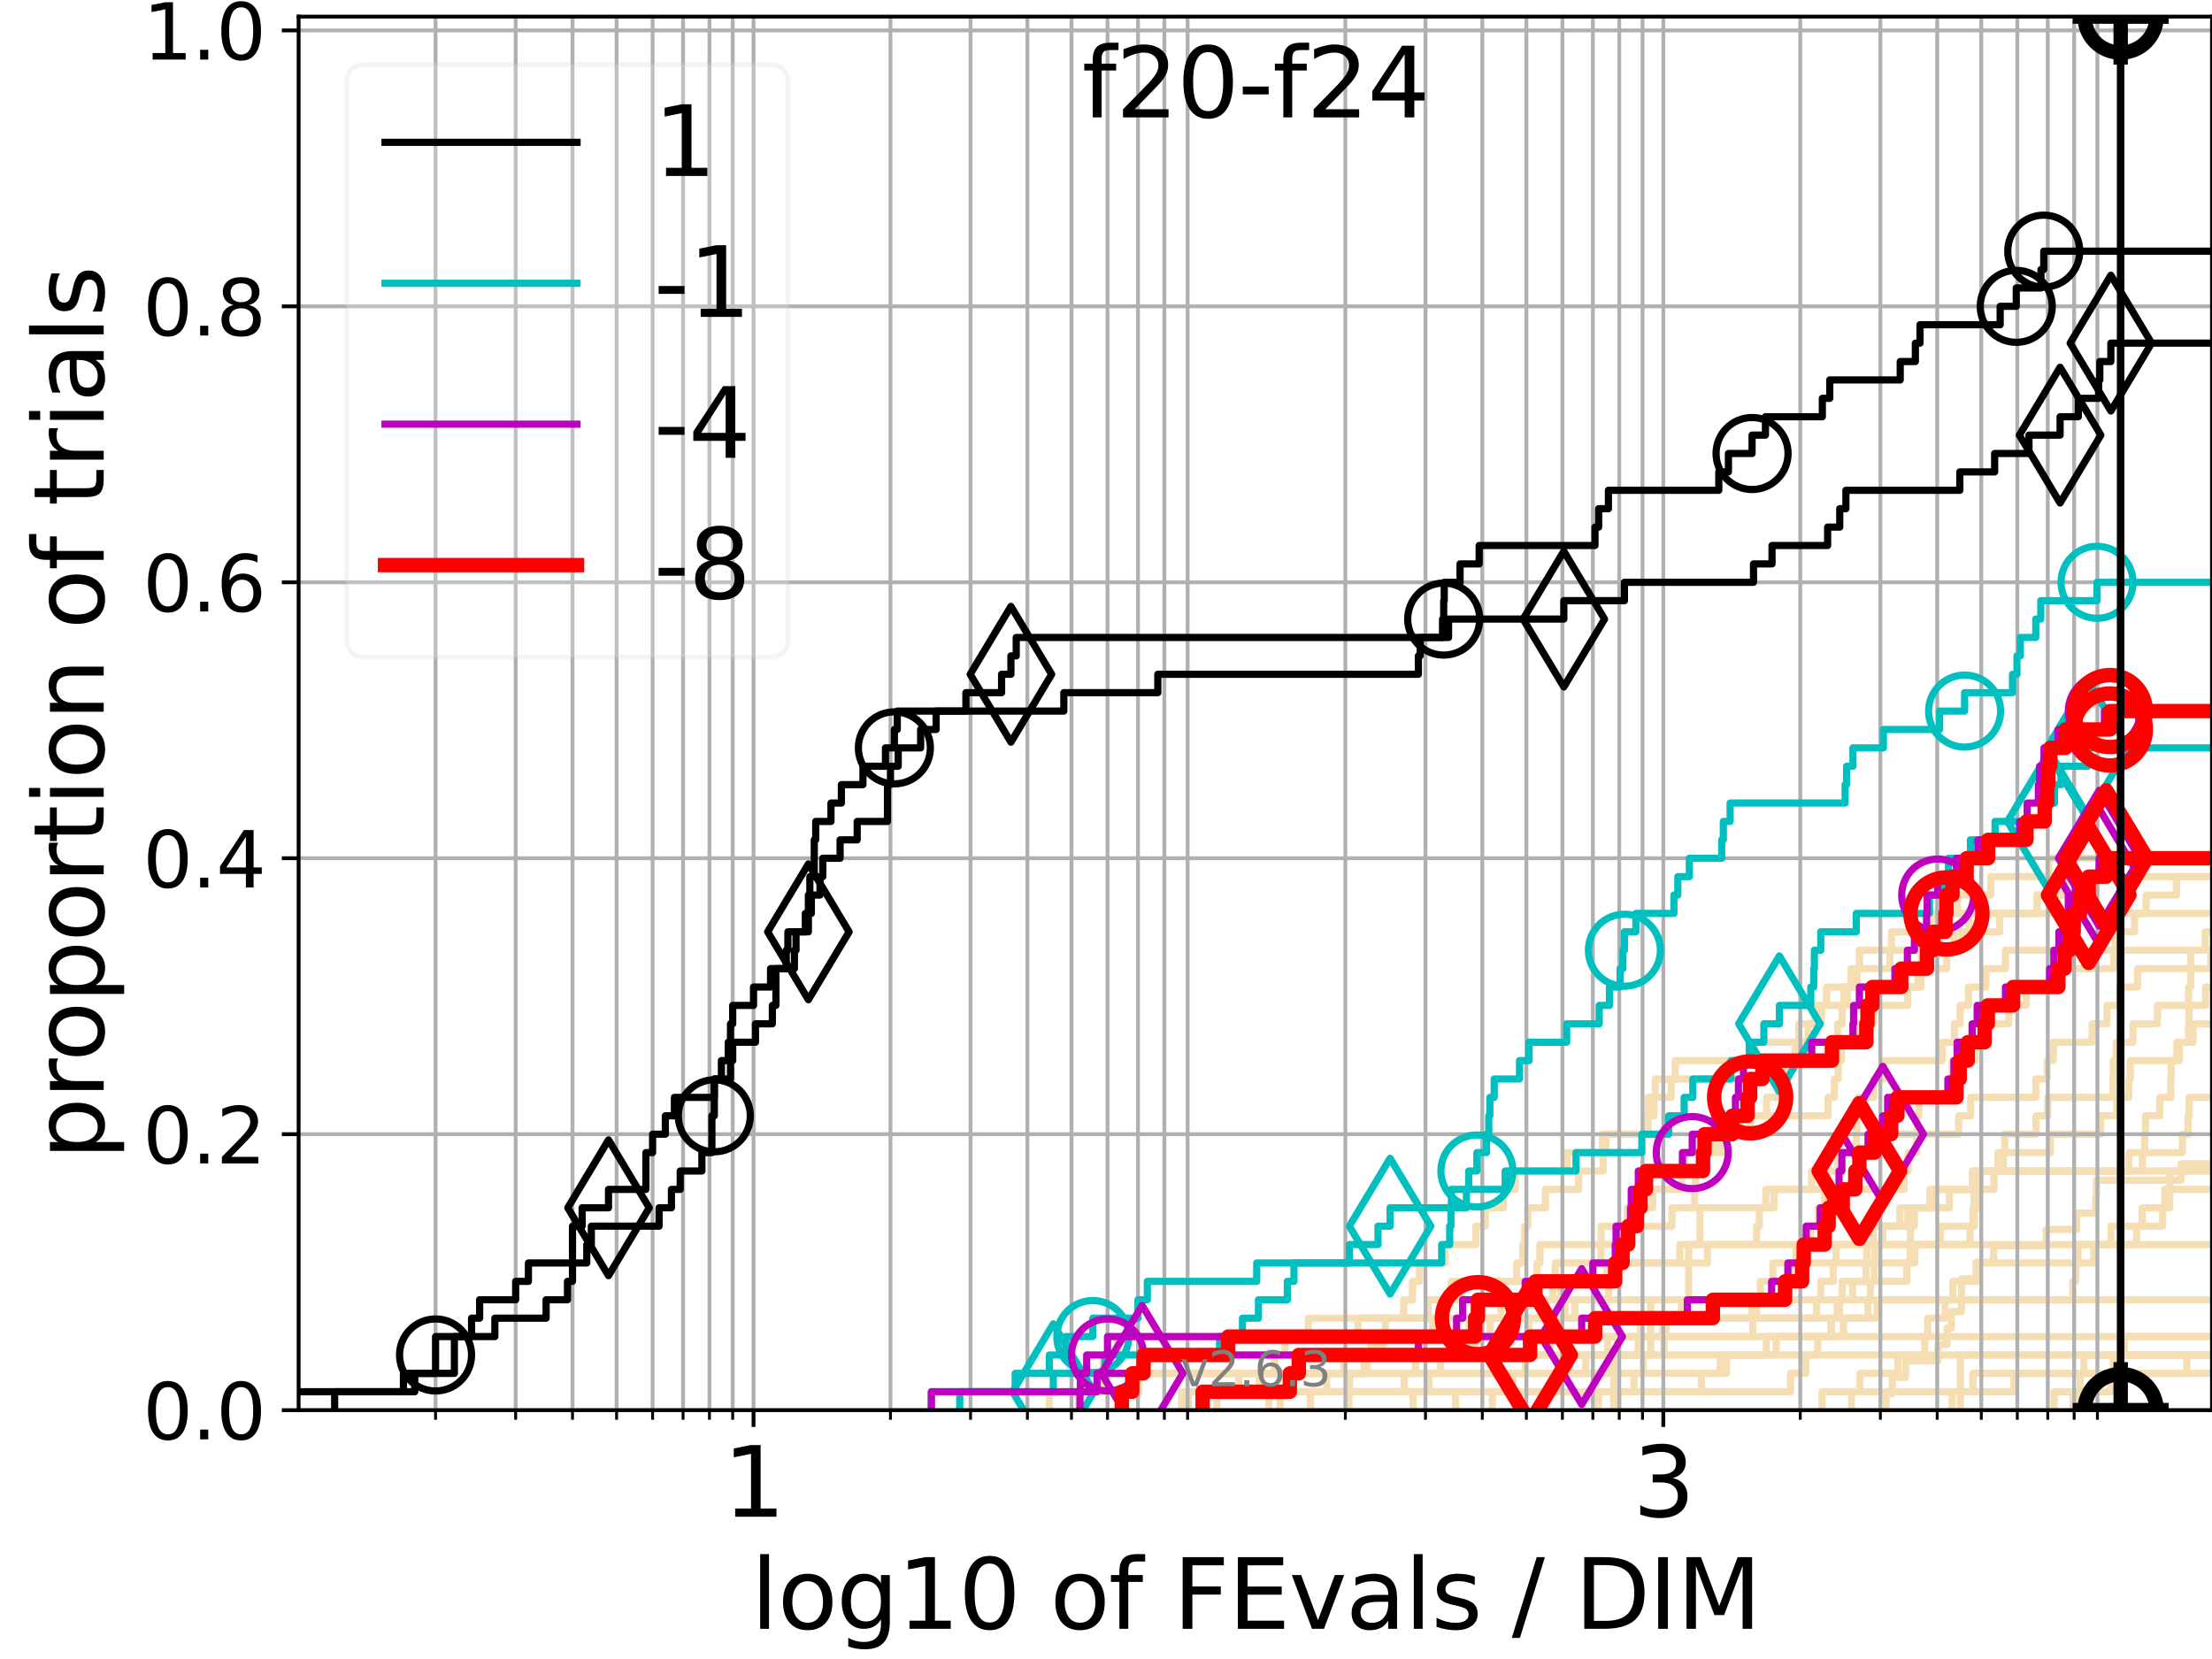 <?xml version="1.0" encoding="utf-8" standalone="no"?>
<!DOCTYPE svg PUBLIC "-//W3C//DTD SVG 1.1//EN"
  "http://www.w3.org/Graphics/SVG/1.1/DTD/svg11.dtd">
<svg height="345.6pt" version="1.1" viewBox="0 0 460.8 345.6" width="460.8pt" xmlns="http://www.w3.org/2000/svg" xmlns:xlink="http://www.w3.org/1999/xlink">
 <defs>
  <style type="text/css">*{stroke-linecap:butt;stroke-linejoin:round;}</style>
 </defs>
 <g id="figure_1">
  <g id="patch_1">
   <path d="M 0 345.6 
L 460.8 345.6 
L 460.8 0 
L 0 0 
z
" style="fill:#ffffff;"/>
  </g>
  <g id="axes_1">
   <g id="patch_2">
    <path d="M 62.208 293.76 
L 460.8 293.76 
L 460.8 3.456 
L 62.208 3.456 
z
" style="fill:#ffffff;"/>
   </g>
   <g id="line2d_1">
    <path clip-path="url(#p89cbfa8d01)" d="M 272.991 293.76 
L 272.991 289.928 
L 276.36 289.928 
L 276.36 286.095 
L 284.467 286.095 
L 284.467 282.263 
L 296.635 282.263 
L 296.635 278.43 
L 318.482 278.43 
L 318.482 274.598 
L 328.07 274.598 
L 328.07 270.766 
L 328.07 270.766 
L 328.07 270.766 
L 460.8 270.766 
" style="fill:none;stroke:#f5deb3;stroke-linecap:square;stroke-width:1.5;"/>
   </g>
   <g id="line2d_2">
    <path clip-path="url(#p89cbfa8d01)" d="M 408.377 293.76 
L 408.377 282.263 
L 408.377 282.263 
L 408.377 282.263 
L 460.8 282.263 
" style="fill:none;stroke:#f5deb3;stroke-linecap:square;stroke-width:1.5;"/>
   </g>
   <g id="line2d_3">
    <path clip-path="url(#p89cbfa8d01)" d="M 218.599 293.76 
L 218.599 289.928 
L 225.297 289.928 
L 225.297 286.095 
L 284.837 286.095 
L 284.837 282.263 
L 288.16 282.263 
L 288.16 278.43 
L 298.434 278.43 
L 298.434 274.598 
L 301.247 274.598 
L 301.247 270.766 
L 304.455 270.766 
L 304.455 266.933 
L 315.959 266.933 
L 315.959 263.101 
L 317.227 263.101 
L 317.227 259.268 
L 317.644 259.268 
L 317.644 255.436 
L 318.27 255.436 
L 318.27 251.604 
L 321.957 251.604 
L 321.957 247.771 
L 328.849 247.771 
L 328.849 243.939 
L 333.971 243.939 
L 333.971 240.106 
L 334.525 240.106 
L 334.525 236.274 
L 343.307 236.274 
L 343.307 232.442 
L 344.551 232.442 
L 344.551 228.609 
L 348.136 228.609 
L 348.136 224.777 
L 372.535 224.777 
L 372.535 220.944 
L 373.951 220.944 
L 373.951 217.112 
L 376.675 217.112 
L 376.675 213.28 
L 379.437 213.28 
L 379.437 209.447 
L 380.506 209.447 
L 380.506 205.615 
L 386.871 205.615 
L 386.871 201.782 
L 387.366 201.782 
L 387.366 197.95 
L 403.819 197.95 
L 403.819 194.118 
L 405.615 194.118 
L 405.615 190.285 
L 407.769 190.285 
L 407.769 186.453 
L 414.709 186.453 
L 414.709 182.621 
L 426.773 182.621 
L 426.773 178.788 
L 426.773 178.788 
L 426.773 178.788 
L 460.8 178.788 
" style="fill:none;stroke:#f5deb3;stroke-linecap:square;stroke-width:1.5;"/>
   </g>
   <g id="line2d_4">
    <path clip-path="url(#p89cbfa8d01)" d="M 233.177 293.76 
L 233.177 289.928 
L 237.293 289.928 
L 237.293 286.095 
L 265.615 286.095 
L 265.615 282.263 
L 286.849 282.263 
L 286.849 278.43 
L 288.6 278.43 
L 288.6 274.598 
L 297.497 274.598 
L 297.497 270.766 
L 302.344 270.766 
L 302.344 266.933 
L 320.194 266.933 
L 320.194 263.101 
L 320.798 263.101 
L 320.798 259.268 
L 337.508 259.268 
L 337.508 255.436 
L 339.002 255.436 
L 339.002 251.604 
L 344.3 251.604 
L 344.3 247.771 
L 350.312 247.771 
L 350.312 243.939 
L 350.904 243.939 
L 350.904 240.106 
L 357.262 240.106 
L 357.262 236.274 
L 364.653 236.274 
L 364.653 232.442 
L 380.822 232.442 
L 380.822 228.609 
L 382.136 228.609 
L 382.136 224.777 
L 382.937 224.777 
L 382.937 220.944 
L 383.609 220.944 
L 383.609 217.112 
L 386.831 217.112 
L 386.831 213.28 
L 390.233 213.28 
L 390.233 209.447 
L 397.438 209.447 
L 397.438 205.615 
L 400.185 205.615 
L 400.185 201.782 
L 400.222 201.782 
L 400.222 197.95 
L 408.72 197.95 
L 408.72 194.118 
L 416.566 194.118 
L 416.566 190.285 
L 424.387 190.285 
L 424.387 186.453 
L 430.328 186.453 
L 430.328 182.621 
L 431.485 182.621 
L 431.485 178.788 
L 431.485 178.788 
L 431.485 178.788 
L 460.8 178.788 
" style="fill:none;stroke:#f5deb3;stroke-linecap:square;stroke-width:1.5;"/>
   </g>
   <g id="line2d_5"/>
   <g id="line2d_6"/>
   <g id="line2d_7">
    <path clip-path="url(#p89cbfa8d01)" d="M 264.332 293.76 
L 264.332 289.928 
L 372.994 289.928 
L 372.994 286.095 
L 376.192 286.095 
L 376.192 282.263 
L 378.659 282.263 
L 378.659 278.43 
L 401.57 278.43 
L 401.57 274.598 
L 405.202 274.598 
L 405.202 270.766 
L 406.795 270.766 
L 406.795 266.933 
L 411.968 266.933 
L 411.968 263.101 
L 436.173 263.101 
L 436.173 259.268 
L 445.102 259.268 
L 445.102 255.436 
L 446.241 255.436 
L 446.241 251.604 
L 451.997 251.604 
L 451.997 247.771 
L 452.06 247.771 
L 452.06 243.939 
L 461.8 243.939 
" style="fill:none;stroke:#f5deb3;stroke-linecap:square;stroke-width:1.5;"/>
   </g>
   <g id="line2d_8">
    <path clip-path="url(#p89cbfa8d01)" d="M 406.654 293.76 
L 406.654 289.928 
L 410.974 289.928 
L 410.974 286.095 
L 441.103 286.095 
L 441.103 282.263 
L 442.51 282.263 
L 442.51 278.43 
L 461.8 278.43 
" style="fill:none;stroke:#f5deb3;stroke-linecap:square;stroke-width:1.5;"/>
   </g>
   <g id="line2d_9">
    <path clip-path="url(#p89cbfa8d01)" d="M 253.51 293.76 
L 253.51 289.928 
L 258.058 289.928 
L 258.058 286.095 
L 359.665 286.095 
L 359.665 282.263 
L 370.017 282.263 
L 370.017 278.43 
L 381.38 278.43 
L 381.38 274.598 
L 383.186 274.598 
L 383.186 270.766 
L 383.756 270.766 
L 383.756 266.933 
L 397.206 266.933 
L 397.206 263.101 
L 397.927 263.101 
L 397.927 259.268 
L 397.995 259.268 
L 397.995 255.436 
L 398.79 255.436 
L 398.79 251.604 
L 402.523 251.604 
L 402.523 247.771 
L 412.486 247.771 
L 412.486 243.939 
L 417.356 243.939 
L 417.356 240.106 
L 427.142 240.106 
L 427.142 236.274 
L 437.628 236.274 
L 437.628 232.442 
L 440.981 232.442 
L 440.981 228.609 
L 443.462 228.609 
L 443.462 224.777 
L 443.769 224.777 
L 443.769 220.944 
L 453.983 220.944 
L 453.983 217.112 
L 455.927 217.112 
L 455.927 213.28 
L 456.013 213.28 
L 456.013 209.447 
L 459.458 209.447 
L 459.458 205.615 
L 461.8 205.615 
" style="fill:none;stroke:#f5deb3;stroke-linecap:square;stroke-width:1.5;"/>
   </g>
   <g id="line2d_10">
    <path clip-path="url(#p89cbfa8d01)" d="M 432.77 293.76 
L 432.77 289.928 
L 441.621 289.928 
L 441.621 286.095 
L 461.8 286.095 
" style="fill:none;stroke:#f5deb3;stroke-linecap:square;stroke-width:1.5;"/>
   </g>
   <g id="line2d_11">
    <path clip-path="url(#p89cbfa8d01)" d="M 234.512 293.76 
L 234.512 289.928 
L 235.622 289.928 
L 235.622 286.095 
L 279.955 286.095 
L 279.955 282.263 
L 336.931 282.263 
L 336.931 278.43 
L 365.145 278.43 
L 365.145 274.598 
L 378.409 274.598 
L 378.409 270.766 
L 379.296 270.766 
L 379.296 266.933 
L 381.891 266.933 
L 381.891 263.101 
L 382.488 263.101 
L 382.488 259.268 
L 390.202 259.268 
L 390.202 255.436 
L 395.768 255.436 
L 395.768 251.604 
L 402.019 251.604 
L 402.019 247.771 
L 415.381 247.771 
L 415.381 243.939 
L 416.211 243.939 
L 416.211 240.106 
L 417.633 240.106 
L 417.633 236.274 
L 424.13 236.274 
L 424.13 232.442 
L 426.575 232.442 
L 426.575 228.609 
L 440.167 228.609 
L 440.167 224.777 
L 440.236 224.777 
L 440.236 220.944 
L 440.837 220.944 
L 440.837 217.112 
L 444.346 217.112 
L 444.346 213.28 
L 449.443 213.28 
L 449.443 209.447 
L 455.915 209.447 
L 455.915 205.615 
L 456.377 205.615 
L 456.377 201.782 
L 460.561 201.782 
L 460.561 197.95 
L 461.8 197.95 
" style="fill:none;stroke:#f5deb3;stroke-linecap:square;stroke-width:1.5;"/>
   </g>
   <g id="line2d_12">
    <path clip-path="url(#p89cbfa8d01)" d="M 294.361 293.76 
L 294.361 289.928 
L 323.44 289.928 
L 323.44 286.095 
L 335.039 286.095 
L 335.039 282.263 
L 367.956 282.263 
L 367.956 278.43 
L 381.526 278.43 
L 381.526 274.598 
L 382.745 274.598 
L 382.745 270.766 
L 385.922 270.766 
L 385.922 266.933 
L 388.725 266.933 
L 388.725 263.101 
L 390.519 263.101 
L 390.519 259.268 
L 392.238 259.268 
L 392.238 255.436 
L 397.438 255.436 
L 397.438 251.604 
L 406.088 251.604 
L 406.088 247.771 
L 410.865 247.771 
L 410.865 243.939 
L 410.865 243.939 
L 410.865 243.939 
L 460.8 243.939 
" style="fill:none;stroke:#f5deb3;stroke-linecap:square;stroke-width:1.5;"/>
   </g>
   <g id="line2d_13">
    <path clip-path="url(#p89cbfa8d01)" d="M 332.994 293.76 
L 332.994 289.928 
L 354.432 289.928 
L 354.432 286.095 
L 358.359 286.095 
L 358.359 282.263 
L 358.359 282.263 
L 358.359 282.263 
L 460.8 282.263 
" style="fill:none;stroke:#f5deb3;stroke-linecap:square;stroke-width:1.5;"/>
   </g>
   <g id="line2d_14">
    <path clip-path="url(#p89cbfa8d01)" d="M 266.659 293.76 
L 266.659 289.928 
L 269.186 289.928 
L 269.186 286.095 
L 326.888 286.095 
L 326.888 282.263 
L 341.274 282.263 
L 341.274 278.43 
L 346.37 278.43 
L 346.37 274.598 
L 365.933 274.598 
L 365.933 270.766 
L 371.245 270.766 
L 371.245 266.933 
L 372.886 266.933 
L 372.886 263.101 
L 374.164 263.101 
L 374.164 259.268 
L 377.145 259.268 
L 377.145 255.436 
L 378.813 255.436 
L 378.813 251.604 
L 380.117 251.604 
L 380.117 247.771 
L 396.649 247.771 
L 396.649 243.939 
L 397.495 243.939 
L 397.495 240.106 
L 399.24 240.106 
L 399.24 236.274 
L 399.368 236.274 
L 399.368 232.442 
L 399.732 232.442 
L 399.732 228.609 
L 406.371 228.609 
L 406.371 224.777 
L 406.681 224.777 
L 406.681 220.944 
L 411.471 220.944 
L 411.471 217.112 
L 413.271 217.112 
L 413.271 213.28 
L 418.482 213.28 
L 418.482 209.447 
L 422.087 209.447 
L 422.087 205.615 
L 427.537 205.615 
L 427.537 201.782 
L 440.32 201.782 
L 440.32 197.95 
L 440.32 197.95 
L 440.32 197.95 
L 460.8 197.95 
" style="fill:none;stroke:#f5deb3;stroke-linecap:square;stroke-width:1.5;"/>
   </g>
   <g id="line2d_15">
    <path clip-path="url(#p89cbfa8d01)" style="fill:none;stroke:#f5deb3;stroke-linecap:square;stroke-width:1.5;"/>
   </g>
   <g id="line2d_16">
    <path clip-path="url(#p89cbfa8d01)" d="M 385.708 293.76 
L 385.708 289.928 
L 419.554 289.928 
L 419.554 286.095 
L 455.536 286.095 
L 455.536 282.263 
L 461.8 282.263 
" style="fill:none;stroke:#f5deb3;stroke-linecap:square;stroke-width:1.5;"/>
   </g>
   <g id="line2d_17">
    <path clip-path="url(#p89cbfa8d01)" d="M 379.563 293.76 
L 379.563 289.928 
L 387.476 289.928 
L 387.476 286.095 
L 395.345 286.095 
L 395.345 282.263 
L 400.955 282.263 
L 400.955 278.43 
L 400.955 278.43 
L 400.955 278.43 
L 460.8 278.43 
" style="fill:none;stroke:#f5deb3;stroke-linecap:square;stroke-width:1.5;"/>
   </g>
   <g id="line2d_18">
    <path clip-path="url(#p89cbfa8d01)" d="M 224.666 293.76 
L 224.666 289.928 
L 229.812 289.928 
L 229.812 286.095 
L 229.812 286.095 
L 229.812 282.263 
L 232.722 282.263 
L 232.722 278.43 
L 282.895 278.43 
L 282.895 274.598 
L 292.417 274.598 
L 292.417 270.766 
L 294.259 270.766 
L 294.259 266.933 
L 295.712 266.933 
L 295.712 263.101 
L 300.999 263.101 
L 300.999 259.268 
L 307.474 259.268 
L 307.474 255.436 
L 309.424 255.436 
L 309.424 251.604 
L 313.197 251.604 
L 313.197 247.771 
L 315.647 247.771 
L 315.647 243.939 
L 326.421 243.939 
L 326.421 240.106 
L 333.82 240.106 
L 333.82 236.274 
L 342.616 236.274 
L 342.616 232.442 
L 343.347 232.442 
L 343.347 228.609 
L 344.813 228.609 
L 344.813 224.777 
L 348.978 224.777 
L 348.978 220.944 
L 365.587 220.944 
L 365.587 217.112 
L 374.748 217.112 
L 374.748 213.28 
L 378.046 213.28 
L 378.046 209.447 
L 384.092 209.447 
L 384.092 205.615 
L 399.55 205.615 
L 399.55 201.782 
L 405.552 201.782 
L 405.552 197.95 
L 407.101 197.95 
L 407.101 194.118 
L 410.182 194.118 
L 410.182 190.285 
L 410.182 190.285 
L 410.182 190.285 
L 460.8 190.285 
" style="fill:none;stroke:#f5deb3;stroke-linecap:square;stroke-width:1.5;"/>
   </g>
   <g id="line2d_19">
    <path clip-path="url(#p89cbfa8d01)" d="M 392.901 293.76 
L 392.901 290.338 
L 394.184 290.338 
L 394.184 286.916 
L 396.955 286.916 
L 396.955 283.495 
L 403.713 283.495 
L 403.713 280.073 
L 405.617 280.073 
L 405.617 276.651 
L 406.501 276.651 
L 406.501 273.229 
L 408.601 273.229 
L 408.601 269.808 
L 408.607 269.808 
L 408.607 266.386 
L 411.674 266.386 
L 411.674 262.964 
L 415.308 262.964 
L 415.308 259.542 
L 426.263 259.542 
L 426.263 256.12 
L 432.575 256.12 
L 432.575 252.699 
L 436.568 252.699 
L 436.568 249.277 
L 436.729 249.277 
L 436.729 245.855 
L 454.343 245.855 
L 454.343 242.433 
L 461.8 242.433 
" style="fill:none;stroke:#f5deb3;stroke-linecap:square;stroke-width:1.5;"/>
   </g>
   <g id="line2d_20">
    <path clip-path="url(#p89cbfa8d01)" d="M 246.895 293.76 
L 246.895 289.928 
L 292.524 289.928 
L 292.524 286.095 
L 294.855 286.095 
L 294.855 282.263 
L 307.314 282.263 
L 307.314 278.43 
L 310.445 278.43 
L 310.445 274.598 
L 315.881 274.598 
L 315.881 270.766 
L 323.505 270.766 
L 323.505 266.933 
L 323.97 266.933 
L 323.97 263.101 
L 333.527 263.101 
L 333.527 259.268 
L 333.572 259.268 
L 333.572 255.436 
L 348.282 255.436 
L 348.282 251.604 
L 353.013 251.604 
L 353.013 247.771 
L 353.188 247.771 
L 353.188 243.939 
L 355.441 243.939 
L 355.441 240.106 
L 358.722 240.106 
L 358.722 236.274 
L 362.419 236.274 
L 362.419 232.442 
L 368.005 232.442 
L 368.005 228.609 
L 370.372 228.609 
L 370.372 224.777 
L 372.204 224.777 
L 372.204 220.944 
L 375.561 220.944 
L 375.561 217.112 
L 382.81 217.112 
L 382.81 213.28 
L 383.747 213.28 
L 383.747 209.447 
L 384.803 209.447 
L 384.803 205.615 
L 385.601 205.615 
L 385.601 201.782 
L 393.72 201.782 
L 393.72 197.95 
L 394.009 197.95 
L 394.009 194.118 
L 402.279 194.118 
L 402.279 190.285 
L 424.344 190.285 
L 424.344 186.453 
L 432.228 186.453 
L 432.228 182.621 
L 432.228 182.621 
L 432.228 182.621 
L 460.8 182.621 
" style="fill:none;stroke:#f5deb3;stroke-linecap:square;stroke-width:1.5;"/>
   </g>
   <g id="line2d_21"/>
   <g id="line2d_22">
    <path clip-path="url(#p89cbfa8d01)" d="M 246.148 293.76 
L 246.148 289.928 
L 262.345 289.928 
L 262.345 286.095 
L 265.497 286.095 
L 265.497 282.263 
L 267.677 282.263 
L 267.677 278.43 
L 272.546 278.43 
L 272.546 274.598 
L 312.695 274.598 
L 312.695 270.766 
L 325.196 270.766 
L 325.196 266.933 
L 334.766 266.933 
L 334.766 263.101 
L 355.692 263.101 
L 355.692 259.268 
L 365.915 259.268 
L 365.915 255.436 
L 366.501 255.436 
L 366.501 251.604 
L 367.849 251.604 
L 367.849 247.771 
L 379.627 247.771 
L 379.627 243.939 
L 382.862 243.939 
L 382.862 240.106 
L 390.494 240.106 
L 390.494 236.274 
L 408.012 236.274 
L 408.012 232.442 
L 410.541 232.442 
L 410.541 228.609 
L 424.085 228.609 
L 424.085 224.777 
L 426.464 224.777 
L 426.464 220.944 
L 427.732 220.944 
L 427.732 217.112 
L 435.844 217.112 
L 435.844 213.28 
L 438.915 213.28 
L 438.915 209.447 
L 441.553 209.447 
L 441.553 205.615 
L 445.301 205.615 
L 445.301 201.782 
L 456.383 201.782 
L 456.383 197.95 
L 459.393 197.95 
L 459.393 194.118 
L 461.8 194.118 
" style="fill:none;stroke:#f5deb3;stroke-linecap:square;stroke-width:1.5;"/>
   </g>
   <g id="line2d_23">
    <path clip-path="url(#p89cbfa8d01)" d="M 337.04 293.76 
L 337.04 289.928 
L 340.381 289.928 
L 340.381 286.095 
L 342.326 286.095 
L 342.326 282.263 
L 346.625 282.263 
L 346.625 278.43 
L 347.034 278.43 
L 347.034 274.598 
L 350.297 274.598 
L 350.297 270.766 
L 461.8 270.766 
" style="fill:none;stroke:#f5deb3;stroke-linecap:square;stroke-width:1.5;"/>
   </g>
   <g id="line2d_24">
    <path clip-path="url(#p89cbfa8d01)" d="M 310.858 293.76 
L 310.858 289.928 
L 315.139 289.928 
L 315.139 286.095 
L 317.785 286.095 
L 317.785 282.263 
L 322.954 282.263 
L 322.954 278.43 
L 384.031 278.43 
L 384.031 274.598 
L 389.149 274.598 
L 389.149 270.766 
L 389.63 270.766 
L 389.63 266.933 
L 390.453 266.933 
L 390.453 263.101 
L 398.901 263.101 
L 398.901 259.268 
L 404.205 259.268 
L 404.205 255.436 
L 411.304 255.436 
L 411.304 251.604 
L 412.318 251.604 
L 412.318 247.771 
L 412.467 247.771 
L 412.467 243.939 
L 446.289 243.939 
L 446.289 240.106 
L 446.771 240.106 
L 446.771 236.274 
L 446.933 236.274 
L 446.933 232.442 
L 449.92 232.442 
L 449.92 228.609 
L 452.208 228.609 
L 452.208 224.777 
L 452.273 224.777 
L 452.273 220.944 
L 453.503 220.944 
L 453.503 217.112 
L 456.83 217.112 
L 456.83 213.28 
L 461.8 213.28 
" style="fill:none;stroke:#f5deb3;stroke-linecap:square;stroke-width:1.5;"/>
   </g>
   <g id="line2d_25">
    <path clip-path="url(#p89cbfa8d01)" d="M 431.85 293.76 
L 431.85 289.928 
L 433.347 289.928 
L 433.347 286.095 
L 434.113 286.095 
L 434.113 282.263 
L 461.8 282.263 
" style="fill:none;stroke:#f5deb3;stroke-linecap:square;stroke-width:1.5;"/>
   </g>
   <g id="line2d_26">
    <path clip-path="url(#p89cbfa8d01)" d="M 303.213 293.76 
L 303.213 289.928 
L 324.005 289.928 
L 324.005 286.095 
L 330.35 286.095 
L 330.35 282.263 
L 334.903 282.263 
L 334.903 278.43 
L 341.78 278.43 
L 341.78 274.598 
L 391.04 274.598 
L 391.04 270.766 
L 431.784 270.766 
L 431.784 266.933 
L 432.43 266.933 
L 432.43 263.101 
L 432.87 263.101 
L 432.87 259.268 
L 439.746 259.268 
L 439.746 255.436 
L 450.526 255.436 
L 450.526 251.604 
L 450.951 251.604 
L 450.951 247.771 
L 461.8 247.771 
" style="fill:none;stroke:#f5deb3;stroke-linecap:square;stroke-width:1.5;"/>
   </g>
   <g id="line2d_27">
    <path clip-path="url(#p89cbfa8d01)" d="M 247.538 293.76 
L 247.538 289.928 
L 297.672 289.928 
L 297.672 286.095 
L 300.055 286.095 
L 300.055 282.263 
L 305.561 282.263 
L 305.561 278.43 
L 307.101 278.43 
L 307.101 274.598 
L 326.003 274.598 
L 326.003 270.766 
L 335.104 270.766 
L 335.104 266.933 
L 335.386 266.933 
L 335.386 263.101 
L 349.928 263.101 
L 349.928 259.268 
L 354.112 259.268 
L 354.112 255.436 
L 354.146 255.436 
L 354.146 251.604 
L 369.55 251.604 
L 369.55 247.771 
L 377.384 247.771 
L 377.384 243.939 
L 380.186 243.939 
L 380.186 240.106 
L 386.719 240.106 
L 386.719 236.274 
L 386.835 236.274 
L 386.835 232.442 
L 387.051 232.442 
L 387.051 228.609 
L 390.348 228.609 
L 390.348 224.777 
L 392.393 224.777 
L 392.393 220.944 
L 404.593 220.944 
L 404.593 217.112 
L 407.122 217.112 
L 407.122 213.28 
L 408.333 213.28 
L 408.333 209.447 
L 410.063 209.447 
L 410.063 205.615 
L 413.702 205.615 
L 413.702 201.782 
L 417.767 201.782 
L 417.767 197.95 
L 440.641 197.95 
L 440.641 194.118 
L 444.669 194.118 
L 444.669 190.285 
L 447.086 190.285 
L 447.086 186.453 
L 453.396 186.453 
L 453.396 182.621 
L 461.429 182.621 
L 461.429 178.788 
L 461.429 178.788 
" style="fill:none;stroke:#f5deb3;stroke-linecap:square;stroke-width:1.5;"/>
   </g>
   <g id="line2d_28">
    <path clip-path="url(#p89cbfa8d01)" d="M 280.999 293.76 
L 280.999 289.928 
L 281.12 289.928 
L 281.12 286.095 
L 284.15 286.095 
L 284.15 282.263 
L 285.548 282.263 
L 285.548 278.43 
L 306.069 278.43 
L 306.069 274.598 
L 364.948 274.598 
L 364.948 270.766 
L 366.718 270.766 
L 366.718 266.933 
L 369.324 266.933 
L 369.324 263.101 
L 388.886 263.101 
L 388.886 259.268 
L 410.388 259.268 
L 410.388 255.436 
L 411.023 255.436 
L 411.023 251.604 
L 411.233 251.604 
L 411.233 247.771 
L 411.97 247.771 
L 411.97 243.939 
L 443.517 243.939 
L 443.517 240.106 
L 454.629 240.106 
L 454.629 236.274 
L 455.813 236.274 
L 455.813 232.442 
L 456.036 232.442 
L 456.036 228.609 
L 461.8 228.609 
" style="fill:none;stroke:#f5deb3;stroke-linecap:square;stroke-width:1.5;"/>
   </g>
   <g id="line2d_29">
    <path clip-path="url(#p89cbfa8d01)" d="M 336.171 293.76 
L 336.171 289.928 
L 336.171 289.928 
L 336.171 286.095 
L 336.171 286.095 
L 336.171 282.263 
L 343.877 282.263 
L 343.877 278.43 
L 343.877 278.43 
L 343.877 274.598 
L 343.877 274.598 
L 343.877 270.766 
L 351.772 270.766 
L 351.772 266.933 
L 351.772 266.933 
L 351.772 263.101 
L 351.772 263.101 
L 351.772 259.268 
L 351.772 259.268 
L 351.772 259.268 
L 460.8 259.268 
" style="fill:none;stroke:#f5deb3;stroke-linecap:square;stroke-width:1.5;"/>
   </g>
   <g id="line2d_30">
    <path clip-path="url(#p89cbfa8d01)" d="M 427.903 293.76 
L 427.903 289.928 
L 439.703 289.928 
L 439.703 286.095 
L 440.244 286.095 
L 440.244 282.263 
L 440.244 282.263 
L 440.244 282.263 
L 460.8 282.263 
" style="fill:none;stroke:#f5deb3;stroke-linecap:square;stroke-width:1.5;"/>
   </g>
   <g id="matplotlib.axis_1">
    <g id="xtick_1">
     <g id="line2d_31">
      <path clip-path="url(#p89cbfa8d01)" d="M 156.973 293.76 
L 156.973 3.456 
" style="fill:none;stroke:#b0b0b0;stroke-linecap:square;stroke-width:0.8;"/>
     </g>
     <g id="line2d_32">
      <defs>
       <path d="M 0 0 
L 0 3.5 
" id="m85a11497d8" style="stroke:#000000;stroke-width:0.8;"/>
      </defs>
      <g>
       <use style="stroke:#000000;stroke-width:0.8;" x="156.973" xlink:href="#m85a11497d8" y="293.76"/>
      </g>
     </g>
     <g id="text_1">
      <!-- 1 -->
      <g transform="translate(150.61 315.957)scale(0.2 -0.2)">
       <defs>
        <path d="M 794 531 
L 1825 531 
L 1825 4091 
L 703 3866 
L 703 4441 
L 1819 4666 
L 2450 4666 
L 2450 531 
L 3481 531 
L 3481 0 
L 794 0 
L 794 531 
z
" id="DejaVuSans-31" transform="scale(0.016)"/>
       </defs>
       <use xlink:href="#DejaVuSans-31"/>
      </g>
     </g>
    </g>
    <g id="xtick_2">
     <g id="line2d_33">
      <path clip-path="url(#p89cbfa8d01)" d="M 346.502 293.76 
L 346.502 3.456 
" style="fill:none;stroke:#b0b0b0;stroke-linecap:square;stroke-width:0.8;"/>
     </g>
     <g id="line2d_34">
      <g>
       <use style="stroke:#000000;stroke-width:0.8;" x="346.502" xlink:href="#m85a11497d8" y="293.76"/>
      </g>
     </g>
     <g id="text_2">
      <!-- 3 -->
      <g transform="translate(340.14 315.957)scale(0.2 -0.2)">
       <defs>
        <path d="M 2597 2516 
Q 3050 2419 3304 2112 
Q 3559 1806 3559 1356 
Q 3559 666 3084 287 
Q 2609 -91 1734 -91 
Q 1441 -91 1130 -33 
Q 819 25 488 141 
L 488 750 
Q 750 597 1062 519 
Q 1375 441 1716 441 
Q 2309 441 2620 675 
Q 2931 909 2931 1356 
Q 2931 1769 2642 2001 
Q 2353 2234 1838 2234 
L 1294 2234 
L 1294 2753 
L 1863 2753 
Q 2328 2753 2575 2939 
Q 2822 3125 2822 3475 
Q 2822 3834 2567 4026 
Q 2313 4219 1838 4219 
Q 1578 4219 1281 4162 
Q 984 4106 628 3988 
L 628 4550 
Q 988 4650 1302 4700 
Q 1616 4750 1894 4750 
Q 2613 4750 3031 4423 
Q 3450 4097 3450 3541 
Q 3450 3153 3228 2886 
Q 3006 2619 2597 2516 
z
" id="DejaVuSans-33" transform="scale(0.016)"/>
       </defs>
       <use xlink:href="#DejaVuSans-33"/>
      </g>
     </g>
    </g>
    <g id="xtick_3">
     <g id="line2d_35">
      <path clip-path="url(#p89cbfa8d01)" d="M 90.735 293.76 
L 90.735 3.456 
" style="fill:none;stroke:#b0b0b0;stroke-linecap:square;stroke-width:0.8;"/>
     </g>
     <g id="line2d_36">
      <defs>
       <path d="M 0 0 
L 0 2 
" id="m9b7d43cdad" style="stroke:#000000;stroke-width:0.6;"/>
      </defs>
      <g>
       <use style="stroke:#000000;stroke-width:0.6;" x="90.735" xlink:href="#m9b7d43cdad" y="293.76"/>
      </g>
     </g>
    </g>
    <g id="xtick_4">
     <g id="line2d_37">
      <path clip-path="url(#p89cbfa8d01)" d="M 107.422 293.76 
L 107.422 3.456 
" style="fill:none;stroke:#b0b0b0;stroke-linecap:square;stroke-width:0.8;"/>
     </g>
     <g id="line2d_38">
      <g>
       <use style="stroke:#000000;stroke-width:0.6;" x="107.422" xlink:href="#m9b7d43cdad" y="293.76"/>
      </g>
     </g>
    </g>
    <g id="xtick_5">
     <g id="line2d_39">
      <path clip-path="url(#p89cbfa8d01)" d="M 119.262 293.76 
L 119.262 3.456 
" style="fill:none;stroke:#b0b0b0;stroke-linecap:square;stroke-width:0.8;"/>
     </g>
     <g id="line2d_40">
      <g>
       <use style="stroke:#000000;stroke-width:0.6;" x="119.262" xlink:href="#m9b7d43cdad" y="293.76"/>
      </g>
     </g>
    </g>
    <g id="xtick_6">
     <g id="line2d_41">
      <path clip-path="url(#p89cbfa8d01)" d="M 128.446 293.76 
L 128.446 3.456 
" style="fill:none;stroke:#b0b0b0;stroke-linecap:square;stroke-width:0.8;"/>
     </g>
     <g id="line2d_42">
      <g>
       <use style="stroke:#000000;stroke-width:0.6;" x="128.446" xlink:href="#m9b7d43cdad" y="293.76"/>
      </g>
     </g>
    </g>
    <g id="xtick_7">
     <g id="line2d_43">
      <path clip-path="url(#p89cbfa8d01)" d="M 135.949 293.76 
L 135.949 3.456 
" style="fill:none;stroke:#b0b0b0;stroke-linecap:square;stroke-width:0.8;"/>
     </g>
     <g id="line2d_44">
      <g>
       <use style="stroke:#000000;stroke-width:0.6;" x="135.949" xlink:href="#m9b7d43cdad" y="293.76"/>
      </g>
     </g>
    </g>
    <g id="xtick_8">
     <g id="line2d_45">
      <path clip-path="url(#p89cbfa8d01)" d="M 142.293 293.76 
L 142.293 3.456 
" style="fill:none;stroke:#b0b0b0;stroke-linecap:square;stroke-width:0.8;"/>
     </g>
     <g id="line2d_46">
      <g>
       <use style="stroke:#000000;stroke-width:0.6;" x="142.293" xlink:href="#m9b7d43cdad" y="293.76"/>
      </g>
     </g>
    </g>
    <g id="xtick_9">
     <g id="line2d_47">
      <path clip-path="url(#p89cbfa8d01)" d="M 147.789 293.76 
L 147.789 3.456 
" style="fill:none;stroke:#b0b0b0;stroke-linecap:square;stroke-width:0.8;"/>
     </g>
     <g id="line2d_48">
      <g>
       <use style="stroke:#000000;stroke-width:0.6;" x="147.789" xlink:href="#m9b7d43cdad" y="293.76"/>
      </g>
     </g>
    </g>
    <g id="xtick_10">
     <g id="line2d_49">
      <path clip-path="url(#p89cbfa8d01)" d="M 152.636 293.76 
L 152.636 3.456 
" style="fill:none;stroke:#b0b0b0;stroke-linecap:square;stroke-width:0.8;"/>
     </g>
     <g id="line2d_50">
      <g>
       <use style="stroke:#000000;stroke-width:0.6;" x="152.636" xlink:href="#m9b7d43cdad" y="293.76"/>
      </g>
     </g>
    </g>
    <g id="xtick_11">
     <g id="line2d_51">
      <path clip-path="url(#p89cbfa8d01)" d="M 185.5 293.76 
L 185.5 3.456 
" style="fill:none;stroke:#b0b0b0;stroke-linecap:square;stroke-width:0.8;"/>
     </g>
     <g id="line2d_52">
      <g>
       <use style="stroke:#000000;stroke-width:0.6;" x="185.5" xlink:href="#m9b7d43cdad" y="293.76"/>
      </g>
     </g>
    </g>
    <g id="xtick_12">
     <g id="line2d_53">
      <path clip-path="url(#p89cbfa8d01)" d="M 202.187 293.76 
L 202.187 3.456 
" style="fill:none;stroke:#b0b0b0;stroke-linecap:square;stroke-width:0.8;"/>
     </g>
     <g id="line2d_54">
      <g>
       <use style="stroke:#000000;stroke-width:0.6;" x="202.187" xlink:href="#m9b7d43cdad" y="293.76"/>
      </g>
     </g>
    </g>
    <g id="xtick_13">
     <g id="line2d_55">
      <path clip-path="url(#p89cbfa8d01)" d="M 214.027 293.76 
L 214.027 3.456 
" style="fill:none;stroke:#b0b0b0;stroke-linecap:square;stroke-width:0.8;"/>
     </g>
     <g id="line2d_56">
      <g>
       <use style="stroke:#000000;stroke-width:0.6;" x="214.027" xlink:href="#m9b7d43cdad" y="293.76"/>
      </g>
     </g>
    </g>
    <g id="xtick_14">
     <g id="line2d_57">
      <path clip-path="url(#p89cbfa8d01)" d="M 223.21 293.76 
L 223.21 3.456 
" style="fill:none;stroke:#b0b0b0;stroke-linecap:square;stroke-width:0.8;"/>
     </g>
     <g id="line2d_58">
      <g>
       <use style="stroke:#000000;stroke-width:0.6;" x="223.21" xlink:href="#m9b7d43cdad" y="293.76"/>
      </g>
     </g>
    </g>
    <g id="xtick_15">
     <g id="line2d_59">
      <path clip-path="url(#p89cbfa8d01)" d="M 230.714 293.76 
L 230.714 3.456 
" style="fill:none;stroke:#b0b0b0;stroke-linecap:square;stroke-width:0.8;"/>
     </g>
     <g id="line2d_60">
      <g>
       <use style="stroke:#000000;stroke-width:0.6;" x="230.714" xlink:href="#m9b7d43cdad" y="293.76"/>
      </g>
     </g>
    </g>
    <g id="xtick_16">
     <g id="line2d_61">
      <path clip-path="url(#p89cbfa8d01)" d="M 237.058 293.76 
L 237.058 3.456 
" style="fill:none;stroke:#b0b0b0;stroke-linecap:square;stroke-width:0.8;"/>
     </g>
     <g id="line2d_62">
      <g>
       <use style="stroke:#000000;stroke-width:0.6;" x="237.058" xlink:href="#m9b7d43cdad" y="293.76"/>
      </g>
     </g>
    </g>
    <g id="xtick_17">
     <g id="line2d_63">
      <path clip-path="url(#p89cbfa8d01)" d="M 242.554 293.76 
L 242.554 3.456 
" style="fill:none;stroke:#b0b0b0;stroke-linecap:square;stroke-width:0.8;"/>
     </g>
     <g id="line2d_64">
      <g>
       <use style="stroke:#000000;stroke-width:0.6;" x="242.554" xlink:href="#m9b7d43cdad" y="293.76"/>
      </g>
     </g>
    </g>
    <g id="xtick_18">
     <g id="line2d_65">
      <path clip-path="url(#p89cbfa8d01)" d="M 247.401 293.76 
L 247.401 3.456 
" style="fill:none;stroke:#b0b0b0;stroke-linecap:square;stroke-width:0.8;"/>
     </g>
     <g id="line2d_66">
      <g>
       <use style="stroke:#000000;stroke-width:0.6;" x="247.401" xlink:href="#m9b7d43cdad" y="293.76"/>
      </g>
     </g>
    </g>
    <g id="xtick_19">
     <g id="line2d_67">
      <path clip-path="url(#p89cbfa8d01)" d="M 280.264 293.76 
L 280.264 3.456 
" style="fill:none;stroke:#b0b0b0;stroke-linecap:square;stroke-width:0.8;"/>
     </g>
     <g id="line2d_68">
      <g>
       <use style="stroke:#000000;stroke-width:0.6;" x="280.264" xlink:href="#m9b7d43cdad" y="293.76"/>
      </g>
     </g>
    </g>
    <g id="xtick_20">
     <g id="line2d_69">
      <path clip-path="url(#p89cbfa8d01)" d="M 296.952 293.76 
L 296.952 3.456 
" style="fill:none;stroke:#b0b0b0;stroke-linecap:square;stroke-width:0.8;"/>
     </g>
     <g id="line2d_70">
      <g>
       <use style="stroke:#000000;stroke-width:0.6;" x="296.952" xlink:href="#m9b7d43cdad" y="293.76"/>
      </g>
     </g>
    </g>
    <g id="xtick_21">
     <g id="line2d_71">
      <path clip-path="url(#p89cbfa8d01)" d="M 308.791 293.76 
L 308.791 3.456 
" style="fill:none;stroke:#b0b0b0;stroke-linecap:square;stroke-width:0.8;"/>
     </g>
     <g id="line2d_72">
      <g>
       <use style="stroke:#000000;stroke-width:0.6;" x="308.791" xlink:href="#m9b7d43cdad" y="293.76"/>
      </g>
     </g>
    </g>
    <g id="xtick_22">
     <g id="line2d_73">
      <path clip-path="url(#p89cbfa8d01)" d="M 317.975 293.76 
L 317.975 3.456 
" style="fill:none;stroke:#b0b0b0;stroke-linecap:square;stroke-width:0.8;"/>
     </g>
     <g id="line2d_74">
      <g>
       <use style="stroke:#000000;stroke-width:0.6;" x="317.975" xlink:href="#m9b7d43cdad" y="293.76"/>
      </g>
     </g>
    </g>
    <g id="xtick_23">
     <g id="line2d_75">
      <path clip-path="url(#p89cbfa8d01)" d="M 325.479 293.76 
L 325.479 3.456 
" style="fill:none;stroke:#b0b0b0;stroke-linecap:square;stroke-width:0.8;"/>
     </g>
     <g id="line2d_76">
      <g>
       <use style="stroke:#000000;stroke-width:0.6;" x="325.479" xlink:href="#m9b7d43cdad" y="293.76"/>
      </g>
     </g>
    </g>
    <g id="xtick_24">
     <g id="line2d_77">
      <path clip-path="url(#p89cbfa8d01)" d="M 331.823 293.76 
L 331.823 3.456 
" style="fill:none;stroke:#b0b0b0;stroke-linecap:square;stroke-width:0.8;"/>
     </g>
     <g id="line2d_78">
      <g>
       <use style="stroke:#000000;stroke-width:0.6;" x="331.823" xlink:href="#m9b7d43cdad" y="293.76"/>
      </g>
     </g>
    </g>
    <g id="xtick_25">
     <g id="line2d_79">
      <path clip-path="url(#p89cbfa8d01)" d="M 337.318 293.76 
L 337.318 3.456 
" style="fill:none;stroke:#b0b0b0;stroke-linecap:square;stroke-width:0.8;"/>
     </g>
     <g id="line2d_80">
      <g>
       <use style="stroke:#000000;stroke-width:0.6;" x="337.318" xlink:href="#m9b7d43cdad" y="293.76"/>
      </g>
     </g>
    </g>
    <g id="xtick_26">
     <g id="line2d_81">
      <path clip-path="url(#p89cbfa8d01)" d="M 342.166 293.76 
L 342.166 3.456 
" style="fill:none;stroke:#b0b0b0;stroke-linecap:square;stroke-width:0.8;"/>
     </g>
     <g id="line2d_82">
      <g>
       <use style="stroke:#000000;stroke-width:0.6;" x="342.166" xlink:href="#m9b7d43cdad" y="293.76"/>
      </g>
     </g>
    </g>
    <g id="xtick_27">
     <g id="line2d_83">
      <path clip-path="url(#p89cbfa8d01)" d="M 375.029 293.76 
L 375.029 3.456 
" style="fill:none;stroke:#b0b0b0;stroke-linecap:square;stroke-width:0.8;"/>
     </g>
     <g id="line2d_84">
      <g>
       <use style="stroke:#000000;stroke-width:0.6;" x="375.029" xlink:href="#m9b7d43cdad" y="293.76"/>
      </g>
     </g>
    </g>
    <g id="xtick_28">
     <g id="line2d_85">
      <path clip-path="url(#p89cbfa8d01)" d="M 391.716 293.76 
L 391.716 3.456 
" style="fill:none;stroke:#b0b0b0;stroke-linecap:square;stroke-width:0.8;"/>
     </g>
     <g id="line2d_86">
      <g>
       <use style="stroke:#000000;stroke-width:0.6;" x="391.716" xlink:href="#m9b7d43cdad" y="293.76"/>
      </g>
     </g>
    </g>
    <g id="xtick_29">
     <g id="line2d_87">
      <path clip-path="url(#p89cbfa8d01)" d="M 403.556 293.76 
L 403.556 3.456 
" style="fill:none;stroke:#b0b0b0;stroke-linecap:square;stroke-width:0.8;"/>
     </g>
     <g id="line2d_88">
      <g>
       <use style="stroke:#000000;stroke-width:0.6;" x="403.556" xlink:href="#m9b7d43cdad" y="293.76"/>
      </g>
     </g>
    </g>
    <g id="xtick_30">
     <g id="line2d_89">
      <path clip-path="url(#p89cbfa8d01)" d="M 412.74 293.76 
L 412.74 3.456 
" style="fill:none;stroke:#b0b0b0;stroke-linecap:square;stroke-width:0.8;"/>
     </g>
     <g id="line2d_90">
      <g>
       <use style="stroke:#000000;stroke-width:0.6;" x="412.74" xlink:href="#m9b7d43cdad" y="293.76"/>
      </g>
     </g>
    </g>
    <g id="xtick_31">
     <g id="line2d_91">
      <path clip-path="url(#p89cbfa8d01)" d="M 420.243 293.76 
L 420.243 3.456 
" style="fill:none;stroke:#b0b0b0;stroke-linecap:square;stroke-width:0.8;"/>
     </g>
     <g id="line2d_92">
      <g>
       <use style="stroke:#000000;stroke-width:0.6;" x="420.243" xlink:href="#m9b7d43cdad" y="293.76"/>
      </g>
     </g>
    </g>
    <g id="xtick_32">
     <g id="line2d_93">
      <path clip-path="url(#p89cbfa8d01)" d="M 426.587 293.76 
L 426.587 3.456 
" style="fill:none;stroke:#b0b0b0;stroke-linecap:square;stroke-width:0.8;"/>
     </g>
     <g id="line2d_94">
      <g>
       <use style="stroke:#000000;stroke-width:0.6;" x="426.587" xlink:href="#m9b7d43cdad" y="293.76"/>
      </g>
     </g>
    </g>
    <g id="xtick_33">
     <g id="line2d_95">
      <path clip-path="url(#p89cbfa8d01)" d="M 432.083 293.76 
L 432.083 3.456 
" style="fill:none;stroke:#b0b0b0;stroke-linecap:square;stroke-width:0.8;"/>
     </g>
     <g id="line2d_96">
      <g>
       <use style="stroke:#000000;stroke-width:0.6;" x="432.083" xlink:href="#m9b7d43cdad" y="293.76"/>
      </g>
     </g>
    </g>
    <g id="xtick_34">
     <g id="line2d_97">
      <path clip-path="url(#p89cbfa8d01)" d="M 436.931 293.76 
L 436.931 3.456 
" style="fill:none;stroke:#b0b0b0;stroke-linecap:square;stroke-width:0.8;"/>
     </g>
     <g id="line2d_98">
      <g>
       <use style="stroke:#000000;stroke-width:0.6;" x="436.931" xlink:href="#m9b7d43cdad" y="293.76"/>
      </g>
     </g>
    </g>
    <g id="text_3">
     <!-- log10 of FEvals / DIM -->
     <g transform="translate(156.431 339.313)scale(0.2 -0.2)">
      <defs>
       <path d="M 603 4863 
L 1178 4863 
L 1178 0 
L 603 0 
L 603 4863 
z
" id="DejaVuSans-6c" transform="scale(0.016)"/>
       <path d="M 1959 3097 
Q 1497 3097 1228 2736 
Q 959 2375 959 1747 
Q 959 1119 1226 758 
Q 1494 397 1959 397 
Q 2419 397 2687 759 
Q 2956 1122 2956 1747 
Q 2956 2369 2687 2733 
Q 2419 3097 1959 3097 
z
M 1959 3584 
Q 2709 3584 3137 3096 
Q 3566 2609 3566 1747 
Q 3566 888 3137 398 
Q 2709 -91 1959 -91 
Q 1206 -91 779 398 
Q 353 888 353 1747 
Q 353 2609 779 3096 
Q 1206 3584 1959 3584 
z
" id="DejaVuSans-6f" transform="scale(0.016)"/>
       <path d="M 2906 1791 
Q 2906 2416 2648 2759 
Q 2391 3103 1925 3103 
Q 1463 3103 1205 2759 
Q 947 2416 947 1791 
Q 947 1169 1205 825 
Q 1463 481 1925 481 
Q 2391 481 2648 825 
Q 2906 1169 2906 1791 
z
M 3481 434 
Q 3481 -459 3084 -895 
Q 2688 -1331 1869 -1331 
Q 1566 -1331 1297 -1286 
Q 1028 -1241 775 -1147 
L 775 -588 
Q 1028 -725 1275 -790 
Q 1522 -856 1778 -856 
Q 2344 -856 2625 -561 
Q 2906 -266 2906 331 
L 2906 616 
Q 2728 306 2450 153 
Q 2172 0 1784 0 
Q 1141 0 747 490 
Q 353 981 353 1791 
Q 353 2603 747 3093 
Q 1141 3584 1784 3584 
Q 2172 3584 2450 3431 
Q 2728 3278 2906 2969 
L 2906 3500 
L 3481 3500 
L 3481 434 
z
" id="DejaVuSans-67" transform="scale(0.016)"/>
       <path d="M 2034 4250 
Q 1547 4250 1301 3770 
Q 1056 3291 1056 2328 
Q 1056 1369 1301 889 
Q 1547 409 2034 409 
Q 2525 409 2770 889 
Q 3016 1369 3016 2328 
Q 3016 3291 2770 3770 
Q 2525 4250 2034 4250 
z
M 2034 4750 
Q 2819 4750 3233 4129 
Q 3647 3509 3647 2328 
Q 3647 1150 3233 529 
Q 2819 -91 2034 -91 
Q 1250 -91 836 529 
Q 422 1150 422 2328 
Q 422 3509 836 4129 
Q 1250 4750 2034 4750 
z
" id="DejaVuSans-30" transform="scale(0.016)"/>
       <path id="DejaVuSans-20" transform="scale(0.016)"/>
       <path d="M 2375 4863 
L 2375 4384 
L 1825 4384 
Q 1516 4384 1395 4259 
Q 1275 4134 1275 3809 
L 1275 3500 
L 2222 3500 
L 2222 3053 
L 1275 3053 
L 1275 0 
L 697 0 
L 697 3053 
L 147 3053 
L 147 3500 
L 697 3500 
L 697 3744 
Q 697 4328 969 4595 
Q 1241 4863 1831 4863 
L 2375 4863 
z
" id="DejaVuSans-66" transform="scale(0.016)"/>
       <path d="M 628 4666 
L 3309 4666 
L 3309 4134 
L 1259 4134 
L 1259 2759 
L 3109 2759 
L 3109 2228 
L 1259 2228 
L 1259 0 
L 628 0 
L 628 4666 
z
" id="DejaVuSans-46" transform="scale(0.016)"/>
       <path d="M 628 4666 
L 3578 4666 
L 3578 4134 
L 1259 4134 
L 1259 2753 
L 3481 2753 
L 3481 2222 
L 1259 2222 
L 1259 531 
L 3634 531 
L 3634 0 
L 628 0 
L 628 4666 
z
" id="DejaVuSans-45" transform="scale(0.016)"/>
       <path d="M 191 3500 
L 800 3500 
L 1894 563 
L 2988 3500 
L 3597 3500 
L 2284 0 
L 1503 0 
L 191 3500 
z
" id="DejaVuSans-76" transform="scale(0.016)"/>
       <path d="M 2194 1759 
Q 1497 1759 1228 1600 
Q 959 1441 959 1056 
Q 959 750 1161 570 
Q 1363 391 1709 391 
Q 2188 391 2477 730 
Q 2766 1069 2766 1631 
L 2766 1759 
L 2194 1759 
z
M 3341 1997 
L 3341 0 
L 2766 0 
L 2766 531 
Q 2569 213 2275 61 
Q 1981 -91 1556 -91 
Q 1019 -91 701 211 
Q 384 513 384 1019 
Q 384 1609 779 1909 
Q 1175 2209 1959 2209 
L 2766 2209 
L 2766 2266 
Q 2766 2663 2505 2880 
Q 2244 3097 1772 3097 
Q 1472 3097 1187 3025 
Q 903 2953 641 2809 
L 641 3341 
Q 956 3463 1253 3523 
Q 1550 3584 1831 3584 
Q 2591 3584 2966 3190 
Q 3341 2797 3341 1997 
z
" id="DejaVuSans-61" transform="scale(0.016)"/>
       <path d="M 2834 3397 
L 2834 2853 
Q 2591 2978 2328 3040 
Q 2066 3103 1784 3103 
Q 1356 3103 1142 2972 
Q 928 2841 928 2578 
Q 928 2378 1081 2264 
Q 1234 2150 1697 2047 
L 1894 2003 
Q 2506 1872 2764 1633 
Q 3022 1394 3022 966 
Q 3022 478 2636 193 
Q 2250 -91 1575 -91 
Q 1294 -91 989 -36 
Q 684 19 347 128 
L 347 722 
Q 666 556 975 473 
Q 1284 391 1588 391 
Q 1994 391 2212 530 
Q 2431 669 2431 922 
Q 2431 1156 2273 1281 
Q 2116 1406 1581 1522 
L 1381 1569 
Q 847 1681 609 1914 
Q 372 2147 372 2553 
Q 372 3047 722 3315 
Q 1072 3584 1716 3584 
Q 2034 3584 2315 3537 
Q 2597 3491 2834 3397 
z
" id="DejaVuSans-73" transform="scale(0.016)"/>
       <path d="M 1625 4666 
L 2156 4666 
L 531 -594 
L 0 -594 
L 1625 4666 
z
" id="DejaVuSans-2f" transform="scale(0.016)"/>
       <path d="M 1259 4147 
L 1259 519 
L 2022 519 
Q 2988 519 3436 956 
Q 3884 1394 3884 2338 
Q 3884 3275 3436 3711 
Q 2988 4147 2022 4147 
L 1259 4147 
z
M 628 4666 
L 1925 4666 
Q 3281 4666 3915 4102 
Q 4550 3538 4550 2338 
Q 4550 1131 3912 565 
Q 3275 0 1925 0 
L 628 0 
L 628 4666 
z
" id="DejaVuSans-44" transform="scale(0.016)"/>
       <path d="M 628 4666 
L 1259 4666 
L 1259 0 
L 628 0 
L 628 4666 
z
" id="DejaVuSans-49" transform="scale(0.016)"/>
       <path d="M 628 4666 
L 1569 4666 
L 2759 1491 
L 3956 4666 
L 4897 4666 
L 4897 0 
L 4281 0 
L 4281 4097 
L 3078 897 
L 2444 897 
L 1241 4097 
L 1241 0 
L 628 0 
L 628 4666 
z
" id="DejaVuSans-4d" transform="scale(0.016)"/>
      </defs>
      <use xlink:href="#DejaVuSans-6c"/>
      <use x="27.783" xlink:href="#DejaVuSans-6f"/>
      <use x="88.965" xlink:href="#DejaVuSans-67"/>
      <use x="152.441" xlink:href="#DejaVuSans-31"/>
      <use x="216.064" xlink:href="#DejaVuSans-30"/>
      <use x="279.688" xlink:href="#DejaVuSans-20"/>
      <use x="311.475" xlink:href="#DejaVuSans-6f"/>
      <use x="372.656" xlink:href="#DejaVuSans-66"/>
      <use x="407.861" xlink:href="#DejaVuSans-20"/>
      <use x="439.648" xlink:href="#DejaVuSans-46"/>
      <use x="497.168" xlink:href="#DejaVuSans-45"/>
      <use x="560.352" xlink:href="#DejaVuSans-76"/>
      <use x="619.531" xlink:href="#DejaVuSans-61"/>
      <use x="680.811" xlink:href="#DejaVuSans-6c"/>
      <use x="708.594" xlink:href="#DejaVuSans-73"/>
      <use x="760.693" xlink:href="#DejaVuSans-20"/>
      <use x="792.48" xlink:href="#DejaVuSans-2f"/>
      <use x="826.172" xlink:href="#DejaVuSans-20"/>
      <use x="857.959" xlink:href="#DejaVuSans-44"/>
      <use x="934.961" xlink:href="#DejaVuSans-49"/>
      <use x="964.453" xlink:href="#DejaVuSans-4d"/>
     </g>
    </g>
   </g>
   <g id="matplotlib.axis_2">
    <g id="ytick_1">
     <g id="line2d_99">
      <path clip-path="url(#p89cbfa8d01)" d="M 62.208 293.76 
L 460.8 293.76 
" style="fill:none;stroke:#b0b0b0;stroke-linecap:square;stroke-width:0.8;"/>
     </g>
     <g id="line2d_100">
      <defs>
       <path d="M 0 0 
L -3.5 0 
" id="m0965b0b45c" style="stroke:#000000;stroke-width:0.8;"/>
      </defs>
      <g>
       <use style="stroke:#000000;stroke-width:0.8;" x="62.208" xlink:href="#m0965b0b45c" y="293.76"/>
      </g>
     </g>
     <g id="text_4">
      <!-- 0.0 -->
      <g transform="translate(29.763 299.839)scale(0.16 -0.16)">
       <defs>
        <path d="M 684 794 
L 1344 794 
L 1344 0 
L 684 0 
L 684 794 
z
" id="DejaVuSans-2e" transform="scale(0.016)"/>
       </defs>
       <use xlink:href="#DejaVuSans-30"/>
       <use x="63.623" xlink:href="#DejaVuSans-2e"/>
       <use x="95.41" xlink:href="#DejaVuSans-30"/>
      </g>
     </g>
    </g>
    <g id="ytick_2">
     <g id="line2d_101">
      <path clip-path="url(#p89cbfa8d01)" d="M 62.208 236.274 
L 460.8 236.274 
" style="fill:none;stroke:#b0b0b0;stroke-linecap:square;stroke-width:0.8;"/>
     </g>
     <g id="line2d_102">
      <g>
       <use style="stroke:#000000;stroke-width:0.8;" x="62.208" xlink:href="#m0965b0b45c" y="236.274"/>
      </g>
     </g>
     <g id="text_5">
      <!-- 0.2 -->
      <g transform="translate(29.763 242.353)scale(0.16 -0.16)">
       <defs>
        <path d="M 1228 531 
L 3431 531 
L 3431 0 
L 469 0 
L 469 531 
Q 828 903 1448 1529 
Q 2069 2156 2228 2338 
Q 2531 2678 2651 2914 
Q 2772 3150 2772 3378 
Q 2772 3750 2511 3984 
Q 2250 4219 1831 4219 
Q 1534 4219 1204 4116 
Q 875 4013 500 3803 
L 500 4441 
Q 881 4594 1212 4672 
Q 1544 4750 1819 4750 
Q 2544 4750 2975 4387 
Q 3406 4025 3406 3419 
Q 3406 3131 3298 2873 
Q 3191 2616 2906 2266 
Q 2828 2175 2409 1742 
Q 1991 1309 1228 531 
z
" id="DejaVuSans-32" transform="scale(0.016)"/>
       </defs>
       <use xlink:href="#DejaVuSans-30"/>
       <use x="63.623" xlink:href="#DejaVuSans-2e"/>
       <use x="95.41" xlink:href="#DejaVuSans-32"/>
      </g>
     </g>
    </g>
    <g id="ytick_3">
     <g id="line2d_103">
      <path clip-path="url(#p89cbfa8d01)" d="M 62.208 178.788 
L 460.8 178.788 
" style="fill:none;stroke:#b0b0b0;stroke-linecap:square;stroke-width:0.8;"/>
     </g>
     <g id="line2d_104">
      <g>
       <use style="stroke:#000000;stroke-width:0.8;" x="62.208" xlink:href="#m0965b0b45c" y="178.788"/>
      </g>
     </g>
     <g id="text_6">
      <!-- 0.4 -->
      <g transform="translate(29.763 184.867)scale(0.16 -0.16)">
       <defs>
        <path d="M 2419 4116 
L 825 1625 
L 2419 1625 
L 2419 4116 
z
M 2253 4666 
L 3047 4666 
L 3047 1625 
L 3713 1625 
L 3713 1100 
L 3047 1100 
L 3047 0 
L 2419 0 
L 2419 1100 
L 313 1100 
L 313 1709 
L 2253 4666 
z
" id="DejaVuSans-34" transform="scale(0.016)"/>
       </defs>
       <use xlink:href="#DejaVuSans-30"/>
       <use x="63.623" xlink:href="#DejaVuSans-2e"/>
       <use x="95.41" xlink:href="#DejaVuSans-34"/>
      </g>
     </g>
    </g>
    <g id="ytick_4">
     <g id="line2d_105">
      <path clip-path="url(#p89cbfa8d01)" d="M 62.208 121.302 
L 460.8 121.302 
" style="fill:none;stroke:#b0b0b0;stroke-linecap:square;stroke-width:0.8;"/>
     </g>
     <g id="line2d_106">
      <g>
       <use style="stroke:#000000;stroke-width:0.8;" x="62.208" xlink:href="#m0965b0b45c" y="121.302"/>
      </g>
     </g>
     <g id="text_7">
      <!-- 0.6 -->
      <g transform="translate(29.763 127.381)scale(0.16 -0.16)">
       <defs>
        <path d="M 2113 2584 
Q 1688 2584 1439 2293 
Q 1191 2003 1191 1497 
Q 1191 994 1439 701 
Q 1688 409 2113 409 
Q 2538 409 2786 701 
Q 3034 994 3034 1497 
Q 3034 2003 2786 2293 
Q 2538 2584 2113 2584 
z
M 3366 4563 
L 3366 3988 
Q 3128 4100 2886 4159 
Q 2644 4219 2406 4219 
Q 1781 4219 1451 3797 
Q 1122 3375 1075 2522 
Q 1259 2794 1537 2939 
Q 1816 3084 2150 3084 
Q 2853 3084 3261 2657 
Q 3669 2231 3669 1497 
Q 3669 778 3244 343 
Q 2819 -91 2113 -91 
Q 1303 -91 875 529 
Q 447 1150 447 2328 
Q 447 3434 972 4092 
Q 1497 4750 2381 4750 
Q 2619 4750 2861 4703 
Q 3103 4656 3366 4563 
z
" id="DejaVuSans-36" transform="scale(0.016)"/>
       </defs>
       <use xlink:href="#DejaVuSans-30"/>
       <use x="63.623" xlink:href="#DejaVuSans-2e"/>
       <use x="95.41" xlink:href="#DejaVuSans-36"/>
      </g>
     </g>
    </g>
    <g id="ytick_5">
     <g id="line2d_107">
      <path clip-path="url(#p89cbfa8d01)" d="M 62.208 63.816 
L 460.8 63.816 
" style="fill:none;stroke:#b0b0b0;stroke-linecap:square;stroke-width:0.8;"/>
     </g>
     <g id="line2d_108">
      <g>
       <use style="stroke:#000000;stroke-width:0.8;" x="62.208" xlink:href="#m0965b0b45c" y="63.816"/>
      </g>
     </g>
     <g id="text_8">
      <!-- 0.8 -->
      <g transform="translate(29.763 69.895)scale(0.16 -0.16)">
       <defs>
        <path d="M 2034 2216 
Q 1584 2216 1326 1975 
Q 1069 1734 1069 1313 
Q 1069 891 1326 650 
Q 1584 409 2034 409 
Q 2484 409 2743 651 
Q 3003 894 3003 1313 
Q 3003 1734 2745 1975 
Q 2488 2216 2034 2216 
z
M 1403 2484 
Q 997 2584 770 2862 
Q 544 3141 544 3541 
Q 544 4100 942 4425 
Q 1341 4750 2034 4750 
Q 2731 4750 3128 4425 
Q 3525 4100 3525 3541 
Q 3525 3141 3298 2862 
Q 3072 2584 2669 2484 
Q 3125 2378 3379 2068 
Q 3634 1759 3634 1313 
Q 3634 634 3220 271 
Q 2806 -91 2034 -91 
Q 1263 -91 848 271 
Q 434 634 434 1313 
Q 434 1759 690 2068 
Q 947 2378 1403 2484 
z
M 1172 3481 
Q 1172 3119 1398 2916 
Q 1625 2713 2034 2713 
Q 2441 2713 2670 2916 
Q 2900 3119 2900 3481 
Q 2900 3844 2670 4047 
Q 2441 4250 2034 4250 
Q 1625 4250 1398 4047 
Q 1172 3844 1172 3481 
z
" id="DejaVuSans-38" transform="scale(0.016)"/>
       </defs>
       <use xlink:href="#DejaVuSans-30"/>
       <use x="63.623" xlink:href="#DejaVuSans-2e"/>
       <use x="95.41" xlink:href="#DejaVuSans-38"/>
      </g>
     </g>
    </g>
    <g id="ytick_6">
     <g id="line2d_109">
      <path clip-path="url(#p89cbfa8d01)" d="M 62.208 6.33 
L 460.8 6.33 
" style="fill:none;stroke:#b0b0b0;stroke-linecap:square;stroke-width:0.8;"/>
     </g>
     <g id="line2d_110">
      <g>
       <use style="stroke:#000000;stroke-width:0.8;" x="62.208" xlink:href="#m0965b0b45c" y="6.33"/>
      </g>
     </g>
     <g id="text_9">
      <!-- 1.0 -->
      <g transform="translate(29.763 12.409)scale(0.16 -0.16)">
       <use xlink:href="#DejaVuSans-31"/>
       <use x="63.623" xlink:href="#DejaVuSans-2e"/>
       <use x="95.41" xlink:href="#DejaVuSans-30"/>
      </g>
     </g>
    </g>
    <g id="text_10">
     <!-- proportion of trials -->
     <g transform="translate(21.604 241.614)rotate(-90)scale(0.2 -0.2)">
      <defs>
       <path d="M 1159 525 
L 1159 -1331 
L 581 -1331 
L 581 3500 
L 1159 3500 
L 1159 2969 
Q 1341 3281 1617 3432 
Q 1894 3584 2278 3584 
Q 2916 3584 3314 3078 
Q 3713 2572 3713 1747 
Q 3713 922 3314 415 
Q 2916 -91 2278 -91 
Q 1894 -91 1617 61 
Q 1341 213 1159 525 
z
M 3116 1747 
Q 3116 2381 2855 2742 
Q 2594 3103 2138 3103 
Q 1681 3103 1420 2742 
Q 1159 2381 1159 1747 
Q 1159 1113 1420 752 
Q 1681 391 2138 391 
Q 2594 391 2855 752 
Q 3116 1113 3116 1747 
z
" id="DejaVuSans-70" transform="scale(0.016)"/>
       <path d="M 2631 2963 
Q 2534 3019 2420 3045 
Q 2306 3072 2169 3072 
Q 1681 3072 1420 2755 
Q 1159 2438 1159 1844 
L 1159 0 
L 581 0 
L 581 3500 
L 1159 3500 
L 1159 2956 
Q 1341 3275 1631 3429 
Q 1922 3584 2338 3584 
Q 2397 3584 2469 3576 
Q 2541 3569 2628 3553 
L 2631 2963 
z
" id="DejaVuSans-72" transform="scale(0.016)"/>
       <path d="M 1172 4494 
L 1172 3500 
L 2356 3500 
L 2356 3053 
L 1172 3053 
L 1172 1153 
Q 1172 725 1289 603 
Q 1406 481 1766 481 
L 2356 481 
L 2356 0 
L 1766 0 
Q 1100 0 847 248 
Q 594 497 594 1153 
L 594 3053 
L 172 3053 
L 172 3500 
L 594 3500 
L 594 4494 
L 1172 4494 
z
" id="DejaVuSans-74" transform="scale(0.016)"/>
       <path d="M 603 3500 
L 1178 3500 
L 1178 0 
L 603 0 
L 603 3500 
z
M 603 4863 
L 1178 4863 
L 1178 4134 
L 603 4134 
L 603 4863 
z
" id="DejaVuSans-69" transform="scale(0.016)"/>
       <path d="M 3513 2113 
L 3513 0 
L 2938 0 
L 2938 2094 
Q 2938 2591 2744 2837 
Q 2550 3084 2163 3084 
Q 1697 3084 1428 2787 
Q 1159 2491 1159 1978 
L 1159 0 
L 581 0 
L 581 3500 
L 1159 3500 
L 1159 2956 
Q 1366 3272 1645 3428 
Q 1925 3584 2291 3584 
Q 2894 3584 3203 3211 
Q 3513 2838 3513 2113 
z
" id="DejaVuSans-6e" transform="scale(0.016)"/>
      </defs>
      <use xlink:href="#DejaVuSans-70"/>
      <use x="63.477" xlink:href="#DejaVuSans-72"/>
      <use x="102.34" xlink:href="#DejaVuSans-6f"/>
      <use x="163.521" xlink:href="#DejaVuSans-70"/>
      <use x="226.998" xlink:href="#DejaVuSans-6f"/>
      <use x="288.18" xlink:href="#DejaVuSans-72"/>
      <use x="329.293" xlink:href="#DejaVuSans-74"/>
      <use x="368.502" xlink:href="#DejaVuSans-69"/>
      <use x="396.285" xlink:href="#DejaVuSans-6f"/>
      <use x="457.467" xlink:href="#DejaVuSans-6e"/>
      <use x="520.846" xlink:href="#DejaVuSans-20"/>
      <use x="552.633" xlink:href="#DejaVuSans-6f"/>
      <use x="613.814" xlink:href="#DejaVuSans-66"/>
      <use x="649.02" xlink:href="#DejaVuSans-20"/>
      <use x="680.807" xlink:href="#DejaVuSans-74"/>
      <use x="720.016" xlink:href="#DejaVuSans-72"/>
      <use x="761.129" xlink:href="#DejaVuSans-69"/>
      <use x="788.912" xlink:href="#DejaVuSans-61"/>
      <use x="850.191" xlink:href="#DejaVuSans-6c"/>
      <use x="877.975" xlink:href="#DejaVuSans-73"/>
     </g>
    </g>
   </g>
   <g id="line2d_111">
    <path clip-path="url(#p89cbfa8d01)" d="M 69.712 293.76 
L 69.712 289.928 
L 86.399 289.928 
L 86.399 286.095 
L 94.658 286.095 
L 94.658 282.263 
L 94.658 282.263 
L 94.658 278.43 
L 98.239 278.43 
L 98.239 274.598 
L 99.919 274.598 
L 99.919 270.766 
L 107.422 270.766 
L 107.422 266.933 
L 110.078 266.933 
L 110.078 263.101 
L 119.262 263.101 
L 119.262 259.268 
L 119.262 259.268 
L 119.262 255.436 
L 121.27 255.436 
L 121.27 251.604 
L 126.766 251.604 
L 126.766 247.771 
L 134.554 247.771 
L 134.554 243.939 
L 134.554 243.939 
L 134.554 240.106 
L 135.949 240.106 
L 135.949 236.274 
L 138.605 236.274 
L 138.605 232.442 
L 140.491 232.442 
L 140.491 228.609 
L 148.805 228.609 
L 148.805 224.777 
L 152.177 224.777 
L 152.177 220.944 
L 152.636 220.944 
L 152.636 217.112 
L 157.382 217.112 
L 157.382 213.28 
L 160.895 213.28 
L 160.895 209.447 
L 161.637 209.447 
L 161.637 205.615 
L 161.637 205.615 
L 161.637 201.782 
L 163.785 201.782 
L 163.785 197.95 
L 164.132 197.95 
L 164.132 194.118 
L 168.399 194.118 
L 168.399 190.285 
L 169.018 190.285 
L 169.018 186.453 
L 170.82 186.453 
L 170.82 182.621 
L 171.404 182.621 
L 171.404 178.788 
L 175.009 178.788 
L 175.009 174.956 
L 178.568 174.956 
L 178.568 171.123 
L 184.878 171.123 
L 184.878 167.291 
L 184.878 167.291 
L 184.878 163.459 
L 185.5 163.459 
L 185.5 159.626 
L 187.114 159.626 
L 187.114 155.794 
L 191.785 155.794 
L 191.785 151.961 
L 195.011 151.961 
L 195.011 148.129 
L 201.215 148.129 
L 201.215 144.297 
L 208.649 144.297 
L 208.649 140.464 
L 210.595 140.464 
L 210.595 136.632 
L 211.699 136.632 
L 211.699 132.799 
L 301.762 132.799 
L 301.762 128.967 
L 325.773 128.967 
L 325.773 125.135 
L 338.4 125.135 
L 338.4 121.302 
L 365.289 121.302 
L 365.289 117.47 
L 369.146 117.47 
L 369.146 113.637 
L 380.729 113.637 
L 380.729 109.805 
L 383.253 109.805 
L 383.253 105.973 
L 384.536 105.973 
L 384.536 102.14 
L 408.268 102.14 
L 408.268 98.308 
L 415.521 98.308 
L 415.521 94.475 
L 422.669 94.475 
L 422.669 90.643 
L 429.157 90.643 
L 429.157 86.811 
L 432.958 86.811 
L 432.958 82.978 
L 437.18 82.978 
L 437.18 79.146 
L 437.429 79.146 
L 437.429 75.313 
L 439.733 75.313 
L 439.733 71.481 
L 439.733 71.481 
L 439.733 71.481 
L 460.8 71.481 
" style="fill:none;stroke:#000000;stroke-linecap:square;stroke-width:1.5;"/>
   </g>
   <g id="line2d_112">
    <defs>
     <path d="M 0 14.142 
L 8.485 0 
L 0 -14.142 
L -8.485 0 
z
" id="mcb9dccbd5f" style="stroke:#000000;stroke-linejoin:miter;stroke-width:1.5;"/>
    </defs>
    <g clip-path="url(#p89cbfa8d01)">
     <use style="fill-opacity:0;stroke:#000000;stroke-linejoin:miter;stroke-width:1.5;" x="126.766" xlink:href="#mcb9dccbd5f" y="251.604"/>
     <use style="fill-opacity:0;stroke:#000000;stroke-linejoin:miter;stroke-width:1.5;" x="168.399" xlink:href="#mcb9dccbd5f" y="194.118"/>
     <use style="fill-opacity:0;stroke:#000000;stroke-linejoin:miter;stroke-width:1.5;" x="210.595" xlink:href="#mcb9dccbd5f" y="140.464"/>
     <use style="fill-opacity:0;stroke:#000000;stroke-linejoin:miter;stroke-width:1.5;" x="325.773" xlink:href="#mcb9dccbd5f" y="128.967"/>
     <use style="fill-opacity:0;stroke:#000000;stroke-linejoin:miter;stroke-width:1.5;" x="429.157" xlink:href="#mcb9dccbd5f" y="90.643"/>
     <use style="fill-opacity:0;stroke:#000000;stroke-linejoin:miter;stroke-width:1.5;" x="439.733" xlink:href="#mcb9dccbd5f" y="71.481"/>
    </g>
   </g>
   <g id="line2d_113">
    <path clip-path="url(#p89cbfa8d01)" style="fill:none;stroke:#000000;stroke-linecap:square;stroke-width:1.5;"/>
    <g clip-path="url(#p89cbfa8d01)">
     <use style="fill-opacity:0;stroke:#000000;stroke-linejoin:miter;stroke-width:1.5;" x="-1" xlink:href="#mcb9dccbd5f" y="581.19"/>
     <use style="fill-opacity:0;stroke:#000000;stroke-linejoin:miter;stroke-width:1.5;" x="460.8" xlink:href="#mcb9dccbd5f" y="581.19"/>
    </g>
   </g>
   <g id="line2d_114">
    <path clip-path="url(#p89cbfa8d01)" d="M 12.658 293.76 
L 12.658 289.928 
L 84.046 289.928 
L 84.046 286.095 
L 90.735 286.095 
L 90.735 278.43 
L 103.086 278.43 
L 103.086 274.598 
L 113.766 274.598 
L 113.766 270.766 
L 118.22 270.766 
L 118.22 266.933 
L 119.262 266.933 
L 119.262 263.101 
L 122.238 263.101 
L 122.238 259.268 
L 123.185 259.268 
L 123.185 255.436 
L 137.299 255.436 
L 137.299 251.604 
L 139.872 251.604 
L 139.872 247.771 
L 141.701 247.771 
L 141.701 243.939 
L 146.216 243.939 
L 146.216 240.106 
L 148.3 240.106 
L 148.3 232.442 
L 148.805 232.442 
L 148.805 224.777 
L 150.284 224.777 
L 150.284 220.944 
L 151.712 220.944 
L 151.712 217.112 
L 152.177 217.112 
L 152.177 213.28 
L 152.636 213.28 
L 152.636 209.447 
L 156.973 209.447 
L 156.973 205.615 
L 160.519 205.615 
L 160.519 201.782 
L 165.493 201.782 
L 165.493 197.95 
L 165.826 197.95 
L 165.826 194.118 
L 167.77 194.118 
L 167.77 190.285 
L 168.399 190.285 
L 168.399 186.453 
L 168.709 186.453 
L 168.709 182.621 
L 169.627 182.621 
L 169.627 174.956 
L 169.929 174.956 
L 169.929 171.123 
L 173.107 171.123 
L 173.107 167.291 
L 175.274 167.291 
L 175.274 163.459 
L 179.768 163.459 
L 179.768 159.626 
L 184.458 159.626 
L 184.458 155.794 
L 186.315 155.794 
L 186.315 151.961 
L 186.916 151.961 
L 186.916 148.129 
L 221.616 148.129 
L 221.616 144.297 
L 241.194 144.297 
L 241.194 140.464 
L 295.471 140.464 
L 295.471 136.632 
L 295.853 136.632 
L 295.853 132.799 
L 300.511 132.799 
L 300.511 128.967 
L 300.749 128.967 
L 300.749 125.135 
L 300.862 125.135 
L 300.862 121.302 
L 304.157 121.302 
L 304.157 117.47 
L 308.138 117.47 
L 308.138 113.637 
L 332.267 113.637 
L 332.267 109.805 
L 333.028 109.805 
L 333.028 105.973 
L 335.066 105.973 
L 335.066 102.14 
L 358.059 102.14 
L 358.059 98.308 
L 360.064 98.308 
L 360.064 94.475 
L 364.988 94.475 
L 364.988 90.643 
L 367.775 90.643 
L 367.775 86.811 
L 379.625 86.811 
L 379.625 82.978 
L 381.175 82.978 
L 381.175 79.146 
L 395.853 79.146 
L 395.853 75.313 
L 399.006 75.313 
L 399.006 71.481 
L 399.974 71.481 
L 399.974 67.649 
L 416.672 67.649 
L 416.672 63.816 
L 420.023 63.816 
L 420.023 59.984 
L 425.174 59.984 
L 425.174 56.151 
L 425.75 56.151 
L 425.75 52.319 
L 425.75 52.319 
L 460.8 52.319 
L 460.8 52.319 
" style="fill:none;stroke:#000000;stroke-linecap:square;stroke-width:1.5;"/>
   </g>
   <g id="line2d_115">
    <defs>
     <path d="M 0 7.5 
C 1.989 7.5 3.897 6.71 5.303 5.303 
C 6.71 3.897 7.5 1.989 7.5 0 
C 7.5 -1.989 6.71 -3.897 5.303 -5.303 
C 3.897 -6.71 1.989 -7.5 0 -7.5 
C -1.989 -7.5 -3.897 -6.71 -5.303 -5.303 
C -6.71 -3.897 -7.5 -1.989 -7.5 0 
C -7.5 1.989 -6.71 3.897 -5.303 5.303 
C -3.897 6.71 -1.989 7.5 0 7.5 
z
" id="m8c0b50a37c" style="stroke:#000000;stroke-width:1.5;"/>
    </defs>
    <g clip-path="url(#p89cbfa8d01)">
     <use style="fill-opacity:0;stroke:#000000;stroke-width:1.5;" x="90.735" xlink:href="#m8c0b50a37c" y="282.263"/>
     <use style="fill-opacity:0;stroke:#000000;stroke-width:1.5;" x="148.805" xlink:href="#m8c0b50a37c" y="232.442"/>
     <use style="fill-opacity:0;stroke:#000000;stroke-width:1.5;" x="186.315" xlink:href="#m8c0b50a37c" y="155.794"/>
     <use style="fill-opacity:0;stroke:#000000;stroke-width:1.5;" x="300.749" xlink:href="#m8c0b50a37c" y="128.967"/>
     <use style="fill-opacity:0;stroke:#000000;stroke-width:1.5;" x="364.988" xlink:href="#m8c0b50a37c" y="94.475"/>
     <use style="fill-opacity:0;stroke:#000000;stroke-width:1.5;" x="420.023" xlink:href="#m8c0b50a37c" y="63.816"/>
     <use style="fill-opacity:0;stroke:#000000;stroke-width:1.5;" x="425.75" xlink:href="#m8c0b50a37c" y="52.319"/>
    </g>
   </g>
   <g id="line2d_116">
    <path clip-path="url(#p89cbfa8d01)" style="fill:none;stroke:#000000;stroke-linecap:square;stroke-width:1.5;"/>
   </g>
   <g id="line2d_117">
    <path clip-path="url(#p89cbfa8d01)" d="M 199.931 293.76 
L 199.931 289.928 
L 219.419 289.928 
L 219.419 286.095 
L 230.162 286.095 
L 230.162 282.263 
L 254.058 282.263 
L 254.058 278.43 
L 258.827 278.43 
L 258.827 274.598 
L 262.154 274.598 
L 262.154 270.766 
L 268.177 270.766 
L 268.177 266.933 
L 269.561 266.933 
L 269.561 263.101 
L 281.1 263.101 
L 281.1 259.268 
L 287.059 259.268 
L 287.059 255.436 
L 289.58 255.436 
L 289.58 251.604 
L 305.483 251.604 
L 305.483 247.771 
L 313.556 247.771 
L 313.556 243.939 
L 328.314 243.939 
L 328.314 240.106 
L 342.028 240.106 
L 342.028 236.274 
L 347.623 236.274 
L 347.623 232.442 
L 350.842 232.442 
L 350.842 228.609 
L 352.642 228.609 
L 352.642 224.777 
L 360.584 224.777 
L 360.584 220.944 
L 364.416 220.944 
L 364.416 217.112 
L 367.447 217.112 
L 367.447 213.28 
L 370.679 213.28 
L 370.679 209.447 
L 377.215 209.447 
L 377.215 205.615 
L 377.835 205.615 
L 377.835 201.782 
L 377.967 201.782 
L 377.967 197.95 
L 379.304 197.95 
L 379.304 194.118 
L 386.691 194.118 
L 386.691 190.285 
L 401.933 190.285 
L 401.933 186.453 
L 404.738 186.453 
L 404.738 182.621 
L 405.903 182.621 
L 405.903 178.788 
L 410.47 178.788 
L 410.47 174.956 
L 415.613 174.956 
L 415.613 171.123 
L 426.666 171.123 
L 426.666 167.291 
L 427.987 167.291 
L 427.987 163.459 
L 429.339 163.459 
L 429.339 159.626 
L 434.904 159.626 
L 434.904 155.794 
L 434.904 155.794 
L 434.904 155.794 
L 460.8 155.794 
" style="fill:none;stroke:#00bfbf;stroke-linecap:square;stroke-width:1.5;"/>
   </g>
   <g id="line2d_118">
    <defs>
     <path d="M 0 14.142 
L 8.485 0 
L 0 -14.142 
L -8.485 0 
z
" id="mf19e33fff7" style="stroke:#00bfbf;stroke-linejoin:miter;stroke-width:1.5;"/>
    </defs>
    <g clip-path="url(#p89cbfa8d01)">
     <use style="fill-opacity:0;stroke:#00bfbf;stroke-linejoin:miter;stroke-width:1.5;" x="219.419" xlink:href="#mf19e33fff7" y="289.928"/>
     <use style="fill-opacity:0;stroke:#00bfbf;stroke-linejoin:miter;stroke-width:1.5;" x="289.58" xlink:href="#mf19e33fff7" y="255.436"/>
     <use style="fill-opacity:0;stroke:#00bfbf;stroke-linejoin:miter;stroke-width:1.5;" x="370.679" xlink:href="#mf19e33fff7" y="213.28"/>
     <use style="fill-opacity:0;stroke:#00bfbf;stroke-linejoin:miter;stroke-width:1.5;" x="426.666" xlink:href="#mf19e33fff7" y="171.123"/>
     <use style="fill-opacity:0;stroke:#00bfbf;stroke-linejoin:miter;stroke-width:1.5;" x="434.904" xlink:href="#mf19e33fff7" y="155.794"/>
    </g>
   </g>
   <g id="line2d_119">
    <path clip-path="url(#p89cbfa8d01)" style="fill:none;stroke:#00bfbf;stroke-linecap:square;stroke-width:1.5;"/>
    <g clip-path="url(#p89cbfa8d01)">
     <use style="fill-opacity:0;stroke:#00bfbf;stroke-linejoin:miter;stroke-width:1.5;" x="-1" xlink:href="#mf19e33fff7" y="581.19"/>
     <use style="fill-opacity:0;stroke:#00bfbf;stroke-linejoin:miter;stroke-width:1.5;" x="460.8" xlink:href="#mf19e33fff7" y="581.19"/>
    </g>
   </g>
   <g id="line2d_120">
    <path clip-path="url(#p89cbfa8d01)" d="M 194.02 293.76 
L 194.02 289.928 
L 211.48 289.928 
L 211.48 286.095 
L 218.599 286.095 
L 218.599 282.263 
L 222.042 282.263 
L 222.042 278.43 
L 227.653 278.43 
L 227.653 274.598 
L 237.058 274.598 
L 237.058 270.766 
L 239.01 270.766 
L 239.01 266.933 
L 261.801 266.933 
L 261.801 263.101 
L 300.322 263.101 
L 300.322 259.268 
L 301.994 259.268 
L 301.994 255.436 
L 302.26 255.436 
L 302.26 251.604 
L 302.356 251.604 
L 302.356 247.771 
L 305.959 247.771 
L 305.959 243.939 
L 307.665 243.939 
L 307.665 240.106 
L 309.657 240.106 
L 309.657 236.274 
L 310.138 236.274 
L 310.138 232.442 
L 310.366 232.442 
L 310.366 228.609 
L 311.267 228.609 
L 311.267 224.777 
L 316.534 224.777 
L 316.534 220.944 
L 318.539 220.944 
L 318.539 217.112 
L 326.368 217.112 
L 326.368 213.28 
L 333.142 213.28 
L 333.142 209.447 
L 335.278 209.447 
L 335.278 205.615 
L 337.498 205.615 
L 337.498 201.782 
L 338.078 201.782 
L 338.078 197.95 
L 338.395 197.95 
L 338.395 194.118 
L 340.78 194.118 
L 340.78 190.285 
L 348.709 190.285 
L 348.709 186.453 
L 349.521 186.453 
L 349.521 182.621 
L 351.92 182.621 
L 351.92 178.788 
L 358.661 178.788 
L 358.661 174.956 
L 359.005 174.956 
L 359.005 171.123 
L 360.412 171.123 
L 360.412 167.291 
L 384.367 167.291 
L 384.367 163.459 
L 384.676 163.459 
L 384.676 159.626 
L 386.002 159.626 
L 386.002 155.794 
L 392.34 155.794 
L 392.34 151.961 
L 404.062 151.961 
L 404.062 148.129 
L 409.263 148.129 
L 409.263 144.297 
L 419.243 144.297 
L 419.243 140.464 
L 420.171 140.464 
L 420.171 136.632 
L 420.871 136.632 
L 420.871 132.799 
L 424.087 132.799 
L 424.087 128.967 
L 425.13 128.967 
L 425.13 125.135 
L 436.851 125.135 
L 436.851 121.302 
L 436.851 121.302 
L 436.851 121.302 
L 460.8 121.302 
" style="fill:none;stroke:#00bfbf;stroke-linecap:square;stroke-width:1.5;"/>
   </g>
   <g id="line2d_121">
    <defs>
     <path d="M 0 7.5 
C 1.989 7.5 3.897 6.71 5.303 5.303 
C 6.71 3.897 7.5 1.989 7.5 0 
C 7.5 -1.989 6.71 -3.897 5.303 -5.303 
C 3.897 -6.71 1.989 -7.5 0 -7.5 
C -1.989 -7.5 -3.897 -6.71 -5.303 -5.303 
C -6.71 -3.897 -7.5 -1.989 -7.5 0 
C -7.5 1.989 -6.71 3.897 -5.303 5.303 
C -3.897 6.71 -1.989 7.5 0 7.5 
z
" id="m32aa3080d5" style="stroke:#00bfbf;stroke-width:1.5;"/>
    </defs>
    <g clip-path="url(#p89cbfa8d01)">
     <use style="fill-opacity:0;stroke:#00bfbf;stroke-width:1.5;" x="227.653" xlink:href="#m32aa3080d5" y="278.43"/>
     <use style="fill-opacity:0;stroke:#00bfbf;stroke-width:1.5;" x="307.665" xlink:href="#m32aa3080d5" y="243.939"/>
     <use style="fill-opacity:0;stroke:#00bfbf;stroke-width:1.5;" x="338.395" xlink:href="#m32aa3080d5" y="197.95"/>
     <use style="fill-opacity:0;stroke:#00bfbf;stroke-width:1.5;" x="409.263" xlink:href="#m32aa3080d5" y="148.129"/>
     <use style="fill-opacity:0;stroke:#00bfbf;stroke-width:1.5;" x="436.851" xlink:href="#m32aa3080d5" y="121.302"/>
    </g>
   </g>
   <g id="line2d_122">
    <path clip-path="url(#p89cbfa8d01)" style="fill:none;stroke:#00bfbf;stroke-linecap:square;stroke-width:1.5;"/>
   </g>
   <g id="line2d_123">
    <path clip-path="url(#p89cbfa8d01)" d="M 224.982 293.76 
L 224.982 289.928 
L 228.531 289.928 
L 228.531 286.095 
L 237.931 286.095 
L 237.931 282.263 
L 295.457 282.263 
L 295.457 278.43 
L 329.495 278.43 
L 329.495 274.598 
L 351.507 274.598 
L 351.507 270.766 
L 369.063 270.766 
L 369.063 266.933 
L 372.447 266.933 
L 372.447 263.101 
L 375.138 263.101 
L 375.138 259.268 
L 376.258 259.268 
L 376.258 255.436 
L 379.172 255.436 
L 379.172 251.604 
L 381.422 251.604 
L 381.422 247.771 
L 383.105 247.771 
L 383.105 243.939 
L 383.696 243.939 
L 383.696 240.106 
L 389.151 240.106 
L 389.151 236.274 
L 392.219 236.274 
L 392.219 232.442 
L 393.235 232.442 
L 393.235 228.609 
L 405.778 228.609 
L 405.778 224.777 
L 407.036 224.777 
L 407.036 220.944 
L 407.701 220.944 
L 407.701 217.112 
L 410.832 217.112 
L 410.832 213.28 
L 411.88 213.28 
L 411.88 209.447 
L 417.773 209.447 
L 417.773 205.615 
L 426.978 205.615 
L 426.978 201.782 
L 427.848 201.782 
L 427.848 197.95 
L 428.898 197.95 
L 428.898 194.118 
L 430.779 194.118 
L 430.779 190.285 
L 430.868 190.285 
L 430.868 186.453 
L 432.333 186.453 
L 432.333 182.621 
L 437.286 182.621 
L 437.286 178.788 
L 437.286 178.788 
L 437.286 178.788 
L 460.8 178.788 
" style="fill:none;stroke:#bf00bf;stroke-linecap:square;stroke-width:1.5;"/>
   </g>
   <g id="line2d_124">
    <defs>
     <path d="M 0 14.142 
L 8.485 0 
L 0 -14.142 
L -8.485 0 
z
" id="m1ba77efb2f" style="stroke:#bf00bf;stroke-linejoin:miter;stroke-width:1.5;"/>
    </defs>
    <g clip-path="url(#p89cbfa8d01)">
     <use style="fill-opacity:0;stroke:#bf00bf;stroke-linejoin:miter;stroke-width:1.5;" x="237.931" xlink:href="#m1ba77efb2f" y="286.095"/>
     <use style="fill-opacity:0;stroke:#bf00bf;stroke-linejoin:miter;stroke-width:1.5;" x="329.495" xlink:href="#m1ba77efb2f" y="278.43"/>
     <use style="fill-opacity:0;stroke:#bf00bf;stroke-linejoin:miter;stroke-width:1.5;" x="392.219" xlink:href="#m1ba77efb2f" y="236.274"/>
     <use style="fill-opacity:0;stroke:#bf00bf;stroke-linejoin:miter;stroke-width:1.5;" x="437.286" xlink:href="#m1ba77efb2f" y="182.621"/>
     <use style="fill-opacity:0;stroke:#bf00bf;stroke-linejoin:miter;stroke-width:1.5;" x="437.286" xlink:href="#m1ba77efb2f" y="178.788"/>
    </g>
   </g>
   <g id="line2d_125">
    <path clip-path="url(#p89cbfa8d01)" style="fill:none;stroke:#bf00bf;stroke-linecap:square;stroke-width:1.5;"/>
    <g clip-path="url(#p89cbfa8d01)">
     <use style="fill-opacity:0;stroke:#bf00bf;stroke-linejoin:miter;stroke-width:1.5;" x="-1" xlink:href="#m1ba77efb2f" y="581.19"/>
     <use style="fill-opacity:0;stroke:#bf00bf;stroke-linejoin:miter;stroke-width:1.5;" x="460.8" xlink:href="#m1ba77efb2f" y="581.19"/>
    </g>
   </g>
   <g id="line2d_126">
    <path clip-path="url(#p89cbfa8d01)" d="M 194.02 293.76 
L 194.02 289.928 
L 225.061 289.928 
L 225.061 286.095 
L 226.378 286.095 
L 226.378 282.263 
L 230.714 282.263 
L 230.714 278.43 
L 303.437 278.43 
L 303.437 274.598 
L 304.695 274.598 
L 304.695 270.766 
L 317.736 270.766 
L 317.736 266.933 
L 331.823 266.933 
L 331.823 263.101 
L 336.482 263.101 
L 336.482 259.268 
L 336.655 259.268 
L 336.655 255.436 
L 339.663 255.436 
L 339.663 251.604 
L 339.823 251.604 
L 339.823 247.771 
L 341.288 247.771 
L 341.288 243.939 
L 350.484 243.939 
L 350.484 240.106 
L 352.525 240.106 
L 352.525 236.274 
L 357.256 236.274 
L 357.256 232.442 
L 361.524 232.442 
L 361.524 228.609 
L 362.147 228.609 
L 362.147 224.777 
L 363.195 224.777 
L 363.195 220.944 
L 377.419 220.944 
L 377.419 217.112 
L 385.999 217.112 
L 385.999 213.28 
L 386.138 213.28 
L 386.138 209.447 
L 387.353 209.447 
L 387.353 205.615 
L 394.739 205.615 
L 394.739 201.782 
L 397.345 201.782 
L 397.345 197.95 
L 398.802 197.95 
L 398.802 194.118 
L 401.343 194.118 
L 401.343 190.285 
L 401.46 190.285 
L 401.46 186.453 
L 403.659 186.453 
L 403.659 182.621 
L 407.573 182.621 
L 407.573 178.788 
L 412.025 178.788 
L 412.025 174.956 
L 420.74 174.956 
L 420.74 171.123 
L 422.297 171.123 
L 422.297 167.291 
L 424.627 167.291 
L 424.627 163.459 
L 424.87 163.459 
L 424.87 159.626 
L 425.804 159.626 
L 425.804 155.794 
L 428.747 155.794 
L 428.747 151.961 
L 438.376 151.961 
L 438.376 148.129 
L 438.376 148.129 
L 438.376 148.129 
L 460.8 148.129 
" style="fill:none;stroke:#bf00bf;stroke-linecap:square;stroke-width:1.5;"/>
   </g>
   <g id="line2d_127">
    <defs>
     <path d="M 0 7.5 
C 1.989 7.5 3.897 6.71 5.303 5.303 
C 6.71 3.897 7.5 1.989 7.5 0 
C 7.5 -1.989 6.71 -3.897 5.303 -5.303 
C 3.897 -6.71 1.989 -7.5 0 -7.5 
C -1.989 -7.5 -3.897 -6.71 -5.303 -5.303 
C -6.71 -3.897 -7.5 -1.989 -7.5 0 
C -7.5 1.989 -6.71 3.897 -5.303 5.303 
C -3.897 6.71 -1.989 7.5 0 7.5 
z
" id="me205796ad3" style="stroke:#bf00bf;stroke-width:1.5;"/>
    </defs>
    <g clip-path="url(#p89cbfa8d01)">
     <use style="fill-opacity:0;stroke:#bf00bf;stroke-width:1.5;" x="230.714" xlink:href="#me205796ad3" y="282.263"/>
     <use style="fill-opacity:0;stroke:#bf00bf;stroke-width:1.5;" x="352.525" xlink:href="#me205796ad3" y="240.106"/>
     <use style="fill-opacity:0;stroke:#bf00bf;stroke-width:1.5;" x="403.659" xlink:href="#me205796ad3" y="186.453"/>
     <use style="fill-opacity:0;stroke:#bf00bf;stroke-width:1.5;" x="438.376" xlink:href="#me205796ad3" y="151.961"/>
     <use style="fill-opacity:0;stroke:#bf00bf;stroke-width:1.5;" x="438.376" xlink:href="#me205796ad3" y="148.129"/>
    </g>
   </g>
   <g id="line2d_128">
    <path clip-path="url(#p89cbfa8d01)" style="fill:none;stroke:#bf00bf;stroke-linecap:square;stroke-width:1.5;"/>
   </g>
   <g id="line2d_129">
    <path clip-path="url(#p89cbfa8d01)" d="M 250.526 293.76 
L 250.526 289.928 
L 268.698 289.928 
L 268.698 286.095 
L 270.563 286.095 
L 270.563 282.263 
L 318.742 282.263 
L 318.742 278.43 
L 332.296 278.43 
L 332.296 274.598 
L 356.822 274.598 
L 356.822 270.766 
L 371.865 270.766 
L 371.865 266.933 
L 375.406 266.933 
L 375.406 263.101 
L 375.745 263.101 
L 375.745 259.268 
L 380.117 259.268 
L 380.117 255.436 
L 380.938 255.436 
L 380.938 251.604 
L 383.877 251.604 
L 383.877 247.771 
L 386.493 247.771 
L 386.493 243.939 
L 387.339 243.939 
L 387.339 240.106 
L 390.494 240.106 
L 390.494 236.274 
L 393.96 236.274 
L 393.96 232.442 
L 395.264 232.442 
L 395.264 228.609 
L 407.578 228.609 
L 407.578 224.777 
L 408.234 224.777 
L 408.234 220.944 
L 409.917 220.944 
L 409.917 217.112 
L 413.442 217.112 
L 413.442 213.28 
L 414.089 213.28 
L 414.089 209.447 
L 419.36 209.447 
L 419.36 205.615 
L 428.798 205.615 
L 428.798 201.782 
L 430.103 201.782 
L 430.103 197.95 
L 431.162 197.95 
L 431.162 194.118 
L 431.993 194.118 
L 431.993 190.285 
L 433.29 190.285 
L 433.29 186.453 
L 435.113 186.453 
L 435.113 182.621 
L 438.768 182.621 
L 438.768 178.788 
L 438.768 178.788 
L 438.768 178.788 
L 460.8 178.788 
" style="fill:none;stroke:#ff0000;stroke-linecap:square;stroke-width:3;"/>
   </g>
   <g id="line2d_130">
    <defs>
     <path d="M 0 14.142 
L 8.485 0 
L 0 -14.142 
L -8.485 0 
z
" id="ma62ed5ab88" style="stroke:#ff0000;stroke-linejoin:miter;stroke-width:3;"/>
    </defs>
    <g clip-path="url(#p89cbfa8d01)">
     <use style="fill-opacity:0;stroke:#ff0000;stroke-linejoin:miter;stroke-width:3;" x="318.742" xlink:href="#ma62ed5ab88" y="282.263"/>
     <use style="fill-opacity:0;stroke:#ff0000;stroke-linejoin:miter;stroke-width:3;" x="387.339" xlink:href="#ma62ed5ab88" y="243.939"/>
     <use style="fill-opacity:0;stroke:#ff0000;stroke-linejoin:miter;stroke-width:3;" x="435.113" xlink:href="#ma62ed5ab88" y="186.453"/>
     <use style="fill-opacity:0;stroke:#ff0000;stroke-linejoin:miter;stroke-width:3;" x="438.768" xlink:href="#ma62ed5ab88" y="178.788"/>
    </g>
   </g>
   <g id="line2d_131">
    <path clip-path="url(#p89cbfa8d01)" style="fill:none;stroke:#ff0000;stroke-linecap:square;stroke-width:3;"/>
    <g clip-path="url(#p89cbfa8d01)">
     <use style="fill-opacity:0;stroke:#ff0000;stroke-linejoin:miter;stroke-width:3;" x="-1" xlink:href="#ma62ed5ab88" y="581.19"/>
     <use style="fill-opacity:0;stroke:#ff0000;stroke-linejoin:miter;stroke-width:3;" x="460.8" xlink:href="#ma62ed5ab88" y="581.19"/>
    </g>
   </g>
   <g id="line2d_132">
    <path clip-path="url(#p89cbfa8d01)" d="M 233.69 293.76 
L 233.69 289.928 
L 235.865 289.928 
L 235.865 286.095 
L 238.218 286.095 
L 238.218 282.263 
L 255.847 282.263 
L 255.847 278.43 
L 307.293 278.43 
L 307.293 274.598 
L 307.876 274.598 
L 307.876 270.766 
L 319.834 270.766 
L 319.834 266.933 
L 336.466 266.933 
L 336.466 263.101 
L 338.007 263.101 
L 338.007 259.268 
L 339.184 259.268 
L 339.184 255.436 
L 340.988 255.436 
L 340.988 251.604 
L 341.757 251.604 
L 341.757 247.771 
L 342.887 247.771 
L 342.887 243.939 
L 354.763 243.939 
L 354.763 240.106 
L 355.085 240.106 
L 355.085 236.274 
L 360.855 236.274 
L 360.855 232.442 
L 364.042 232.442 
L 364.042 228.609 
L 364.587 228.609 
L 364.587 224.777 
L 367.142 224.777 
L 367.142 220.944 
L 381.628 220.944 
L 381.628 217.112 
L 388.791 217.112 
L 388.791 213.28 
L 389.031 213.28 
L 389.031 209.447 
L 390.039 209.447 
L 390.039 205.615 
L 396.064 205.615 
L 396.064 201.782 
L 401.415 201.782 
L 401.415 197.95 
L 402.685 197.95 
L 402.685 194.118 
L 405.267 194.118 
L 405.267 190.285 
L 405.481 190.285 
L 405.481 186.453 
L 406.74 186.453 
L 406.74 182.621 
L 409.684 182.621 
L 409.684 178.788 
L 414.155 178.788 
L 414.155 174.956 
L 422.148 174.956 
L 422.148 171.123 
L 425.936 171.123 
L 425.936 167.291 
L 426.473 167.291 
L 426.473 163.459 
L 426.694 163.459 
L 426.694 159.626 
L 427.098 159.626 
L 427.098 155.794 
L 430.297 155.794 
L 430.297 151.961 
L 439.531 151.961 
L 439.531 148.129 
L 439.531 148.129 
L 439.531 148.129 
L 460.8 148.129 
" style="fill:none;stroke:#ff0000;stroke-linecap:square;stroke-width:3;"/>
   </g>
   <g id="line2d_133">
    <defs>
     <path d="M 0 7.5 
C 1.989 7.5 3.897 6.71 5.303 5.303 
C 6.71 3.897 7.5 1.989 7.5 0 
C 7.5 -1.989 6.71 -3.897 5.303 -5.303 
C 3.897 -6.71 1.989 -7.5 0 -7.5 
C -1.989 -7.5 -3.897 -6.71 -5.303 -5.303 
C -6.71 -3.897 -7.5 -1.989 -7.5 0 
C -7.5 1.989 -6.71 3.897 -5.303 5.303 
C -3.897 6.71 -1.989 7.5 0 7.5 
z
" id="m40b1066bcf" style="stroke:#ff0000;stroke-width:3;"/>
    </defs>
    <g clip-path="url(#p89cbfa8d01)">
     <use style="fill-opacity:0;stroke:#ff0000;stroke-width:3;" x="307.876" xlink:href="#m40b1066bcf" y="274.598"/>
     <use style="fill-opacity:0;stroke:#ff0000;stroke-width:3;" x="364.587" xlink:href="#m40b1066bcf" y="228.609"/>
     <use style="fill-opacity:0;stroke:#ff0000;stroke-width:3;" x="405.481" xlink:href="#m40b1066bcf" y="190.285"/>
     <use style="fill-opacity:0;stroke:#ff0000;stroke-width:3;" x="439.531" xlink:href="#m40b1066bcf" y="151.961"/>
     <use style="fill-opacity:0;stroke:#ff0000;stroke-width:3;" x="439.531" xlink:href="#m40b1066bcf" y="148.129"/>
    </g>
   </g>
   <g id="line2d_134">
    <path clip-path="url(#p89cbfa8d01)" style="fill:none;stroke:#ff0000;stroke-linecap:square;stroke-width:3;"/>
   </g>
   <g id="line2d_135">
    <path clip-path="url(#p89cbfa8d01)" d="M 441.777 293.76 
L 441.777 3.456 
" style="fill:none;stroke:#000000;stroke-linecap:square;stroke-width:1.5;"/>
    <defs>
     <path d="M -10 0 
L 10 0 
M 0 10 
L 0 -10 
" id="mbe7a59dd1c" style="stroke:#000000;stroke-width:3;"/>
    </defs>
    <g clip-path="url(#p89cbfa8d01)">
     <use style="stroke:#000000;stroke-width:3;" x="441.777" xlink:href="#mbe7a59dd1c" y="293.76"/>
     <use style="stroke:#000000;stroke-width:3;" x="441.777" xlink:href="#mbe7a59dd1c" y="3.456"/>
    </g>
   </g>
   <g id="line2d_136">
    <path clip-path="url(#p89cbfa8d01)" d="M 441.762 293.76 
L 441.762 3.456 
" style="fill:none;stroke:#000000;stroke-linecap:square;stroke-width:1.5;"/>
    <defs>
     <path d="M 0 7.5 
C 1.989 7.5 3.897 6.71 5.303 5.303 
C 6.71 3.897 7.5 1.989 7.5 0 
C 7.5 -1.989 6.71 -3.897 5.303 -5.303 
C 3.897 -6.71 1.989 -7.5 0 -7.5 
C -1.989 -7.5 -3.897 -6.71 -5.303 -5.303 
C -6.71 -3.897 -7.5 -1.989 -7.5 0 
C -7.5 1.989 -6.71 3.897 -5.303 5.303 
C -3.897 6.71 -1.989 7.5 0 7.5 
z
" id="m21e5b254fc" style="stroke:#000000;stroke-width:3;"/>
    </defs>
    <g clip-path="url(#p89cbfa8d01)">
     <use style="fill-opacity:0;stroke:#000000;stroke-width:3;" x="441.762" xlink:href="#m21e5b254fc" y="293.76"/>
     <use style="fill-opacity:0;stroke:#000000;stroke-width:3;" x="441.762" xlink:href="#m21e5b254fc" y="3.456"/>
    </g>
   </g>
   <g id="patch_3">
    <path d="M 62.208 293.76 
L 62.208 3.456 
" style="fill:none;stroke:#000000;stroke-linecap:square;stroke-linejoin:miter;stroke-width:0.8;"/>
   </g>
   <g id="patch_4">
    <path d="M 460.8 293.76 
L 460.8 3.456 
" style="fill:none;stroke:#000000;stroke-linecap:square;stroke-linejoin:miter;stroke-width:0.8;"/>
   </g>
   <g id="patch_5">
    <path d="M 62.208 293.76 
L 460.8 293.76 
" style="fill:none;stroke:#000000;stroke-linecap:square;stroke-linejoin:miter;stroke-width:0.8;"/>
   </g>
   <g id="patch_6">
    <path d="M 62.208 3.456 
L 460.8 3.456 
" style="fill:none;stroke:#000000;stroke-linecap:square;stroke-linejoin:miter;stroke-width:0.8;"/>
   </g>
   <g id="text_11">
    <!-- f20-f24 -->
    <g transform="translate(225.406 24.459)scale(0.2 -0.2)">
     <defs>
      <path d="M 313 2009 
L 1997 2009 
L 1997 1497 
L 313 1497 
L 313 2009 
z
" id="DejaVuSans-2d" transform="scale(0.016)"/>
     </defs>
     <use xlink:href="#DejaVuSans-66"/>
     <use x="35.205" xlink:href="#DejaVuSans-32"/>
     <use x="98.828" xlink:href="#DejaVuSans-30"/>
     <use x="162.451" xlink:href="#DejaVuSans-2d"/>
     <use x="198.535" xlink:href="#DejaVuSans-66"/>
     <use x="233.74" xlink:href="#DejaVuSans-32"/>
     <use x="297.363" xlink:href="#DejaVuSans-34"/>
    </g>
   </g>
   <g id="text_12">
    <!-- absolute targets -->
    <g transform="translate(62.208 607.633)scale(0.14 -0.14)">
     <defs>
      <path d="M 3116 1747 
Q 3116 2381 2855 2742 
Q 2594 3103 2138 3103 
Q 1681 3103 1420 2742 
Q 1159 2381 1159 1747 
Q 1159 1113 1420 752 
Q 1681 391 2138 391 
Q 2594 391 2855 752 
Q 3116 1113 3116 1747 
z
M 1159 2969 
Q 1341 3281 1617 3432 
Q 1894 3584 2278 3584 
Q 2916 3584 3314 3078 
Q 3713 2572 3713 1747 
Q 3713 922 3314 415 
Q 2916 -91 2278 -91 
Q 1894 -91 1617 61 
Q 1341 213 1159 525 
L 1159 0 
L 581 0 
L 581 4863 
L 1159 4863 
L 1159 2969 
z
" id="DejaVuSans-62" transform="scale(0.016)"/>
      <path d="M 544 1381 
L 544 3500 
L 1119 3500 
L 1119 1403 
Q 1119 906 1312 657 
Q 1506 409 1894 409 
Q 2359 409 2629 706 
Q 2900 1003 2900 1516 
L 2900 3500 
L 3475 3500 
L 3475 0 
L 2900 0 
L 2900 538 
Q 2691 219 2414 64 
Q 2138 -91 1772 -91 
Q 1169 -91 856 284 
Q 544 659 544 1381 
z
M 1991 3584 
L 1991 3584 
z
" id="DejaVuSans-75" transform="scale(0.016)"/>
      <path d="M 3597 1894 
L 3597 1613 
L 953 1613 
Q 991 1019 1311 708 
Q 1631 397 2203 397 
Q 2534 397 2845 478 
Q 3156 559 3463 722 
L 3463 178 
Q 3153 47 2828 -22 
Q 2503 -91 2169 -91 
Q 1331 -91 842 396 
Q 353 884 353 1716 
Q 353 2575 817 3079 
Q 1281 3584 2069 3584 
Q 2775 3584 3186 3129 
Q 3597 2675 3597 1894 
z
M 3022 2063 
Q 3016 2534 2758 2815 
Q 2500 3097 2075 3097 
Q 1594 3097 1305 2825 
Q 1016 2553 972 2059 
L 3022 2063 
z
" id="DejaVuSans-65" transform="scale(0.016)"/>
     </defs>
     <use xlink:href="#DejaVuSans-61"/>
     <use x="61.279" xlink:href="#DejaVuSans-62"/>
     <use x="124.756" xlink:href="#DejaVuSans-73"/>
     <use x="176.855" xlink:href="#DejaVuSans-6f"/>
     <use x="238.037" xlink:href="#DejaVuSans-6c"/>
     <use x="265.82" xlink:href="#DejaVuSans-75"/>
     <use x="329.199" xlink:href="#DejaVuSans-74"/>
     <use x="368.408" xlink:href="#DejaVuSans-65"/>
     <use x="429.932" xlink:href="#DejaVuSans-20"/>
     <use x="461.719" xlink:href="#DejaVuSans-74"/>
     <use x="500.928" xlink:href="#DejaVuSans-61"/>
     <use x="562.207" xlink:href="#DejaVuSans-72"/>
     <use x="601.57" xlink:href="#DejaVuSans-67"/>
     <use x="665.047" xlink:href="#DejaVuSans-65"/>
     <use x="726.57" xlink:href="#DejaVuSans-74"/>
     <use x="765.779" xlink:href="#DejaVuSans-73"/>
    </g>
   </g>
   <g id="text_13">
    <!-- v2.6.3 -->
    <g style="fill:#808080;" transform="translate(245.823 288.777)scale(0.1 -0.1)">
     <use xlink:href="#DejaVuSans-76"/>
     <use x="59.18" xlink:href="#DejaVuSans-32"/>
     <use x="122.803" xlink:href="#DejaVuSans-2e"/>
     <use x="154.59" xlink:href="#DejaVuSans-36"/>
     <use x="218.213" xlink:href="#DejaVuSans-2e"/>
     <use x="250" xlink:href="#DejaVuSans-33"/>
    </g>
   </g>
   <g id="legend_1">
    <g id="patch_7">
     <path d="M 76.208 136.881 
L 160.149 136.881 
Q 164.149 136.881 164.149 132.881 
L 164.149 17.456 
Q 164.149 13.456 160.149 13.456 
L 76.208 13.456 
Q 72.208 13.456 72.208 17.456 
L 72.208 132.881 
Q 72.208 136.881 76.208 136.881 
z
" style="fill:#ffffff;opacity:0.2;stroke:#cccccc;stroke-linejoin:miter;"/>
    </g>
    <g id="line2d_137">
     <path d="M 80.208 29.653 
L 120.208 29.653 
" style="fill:none;stroke:#000000;stroke-linecap:square;stroke-width:1.5;"/>
    </g>
    <g id="line2d_138"/>
    <g id="text_14">
     <!-- 1 -->
     <g transform="translate(136.208 36.653)scale(0.2 -0.2)">
      <use xlink:href="#DejaVuSans-31"/>
     </g>
    </g>
    <g id="line2d_139">
     <path d="M 80.208 59.009 
L 120.208 59.009 
" style="fill:none;stroke:#00bfbf;stroke-linecap:square;stroke-width:1.5;"/>
    </g>
    <g id="line2d_140"/>
    <g id="text_15">
     <!-- -1 -->
     <g transform="translate(136.208 66.009)scale(0.2 -0.2)">
      <use xlink:href="#DejaVuSans-2d"/>
      <use x="36.084" xlink:href="#DejaVuSans-31"/>
     </g>
    </g>
    <g id="line2d_141">
     <path d="M 80.208 88.365 
L 120.208 88.365 
" style="fill:none;stroke:#bf00bf;stroke-linecap:square;stroke-width:1.5;"/>
    </g>
    <g id="line2d_142"/>
    <g id="text_16">
     <!-- -4 -->
     <g transform="translate(136.208 95.365)scale(0.2 -0.2)">
      <use xlink:href="#DejaVuSans-2d"/>
      <use x="36.084" xlink:href="#DejaVuSans-34"/>
     </g>
    </g>
    <g id="line2d_143">
     <path d="M 80.208 117.722 
L 120.208 117.722 
" style="fill:none;stroke:#ff0000;stroke-linecap:square;stroke-width:3;"/>
    </g>
    <g id="line2d_144"/>
    <g id="text_17">
     <!-- -8 -->
     <g transform="translate(136.208 124.722)scale(0.2 -0.2)">
      <use xlink:href="#DejaVuSans-2d"/>
      <use x="36.084" xlink:href="#DejaVuSans-38"/>
     </g>
    </g>
   </g>
  </g>
 </g>
 <defs>
  <clipPath id="p89cbfa8d01">
   <rect height="290.304" width="398.592" x="62.208" y="3.456"/>
  </clipPath>
 </defs>
</svg>
